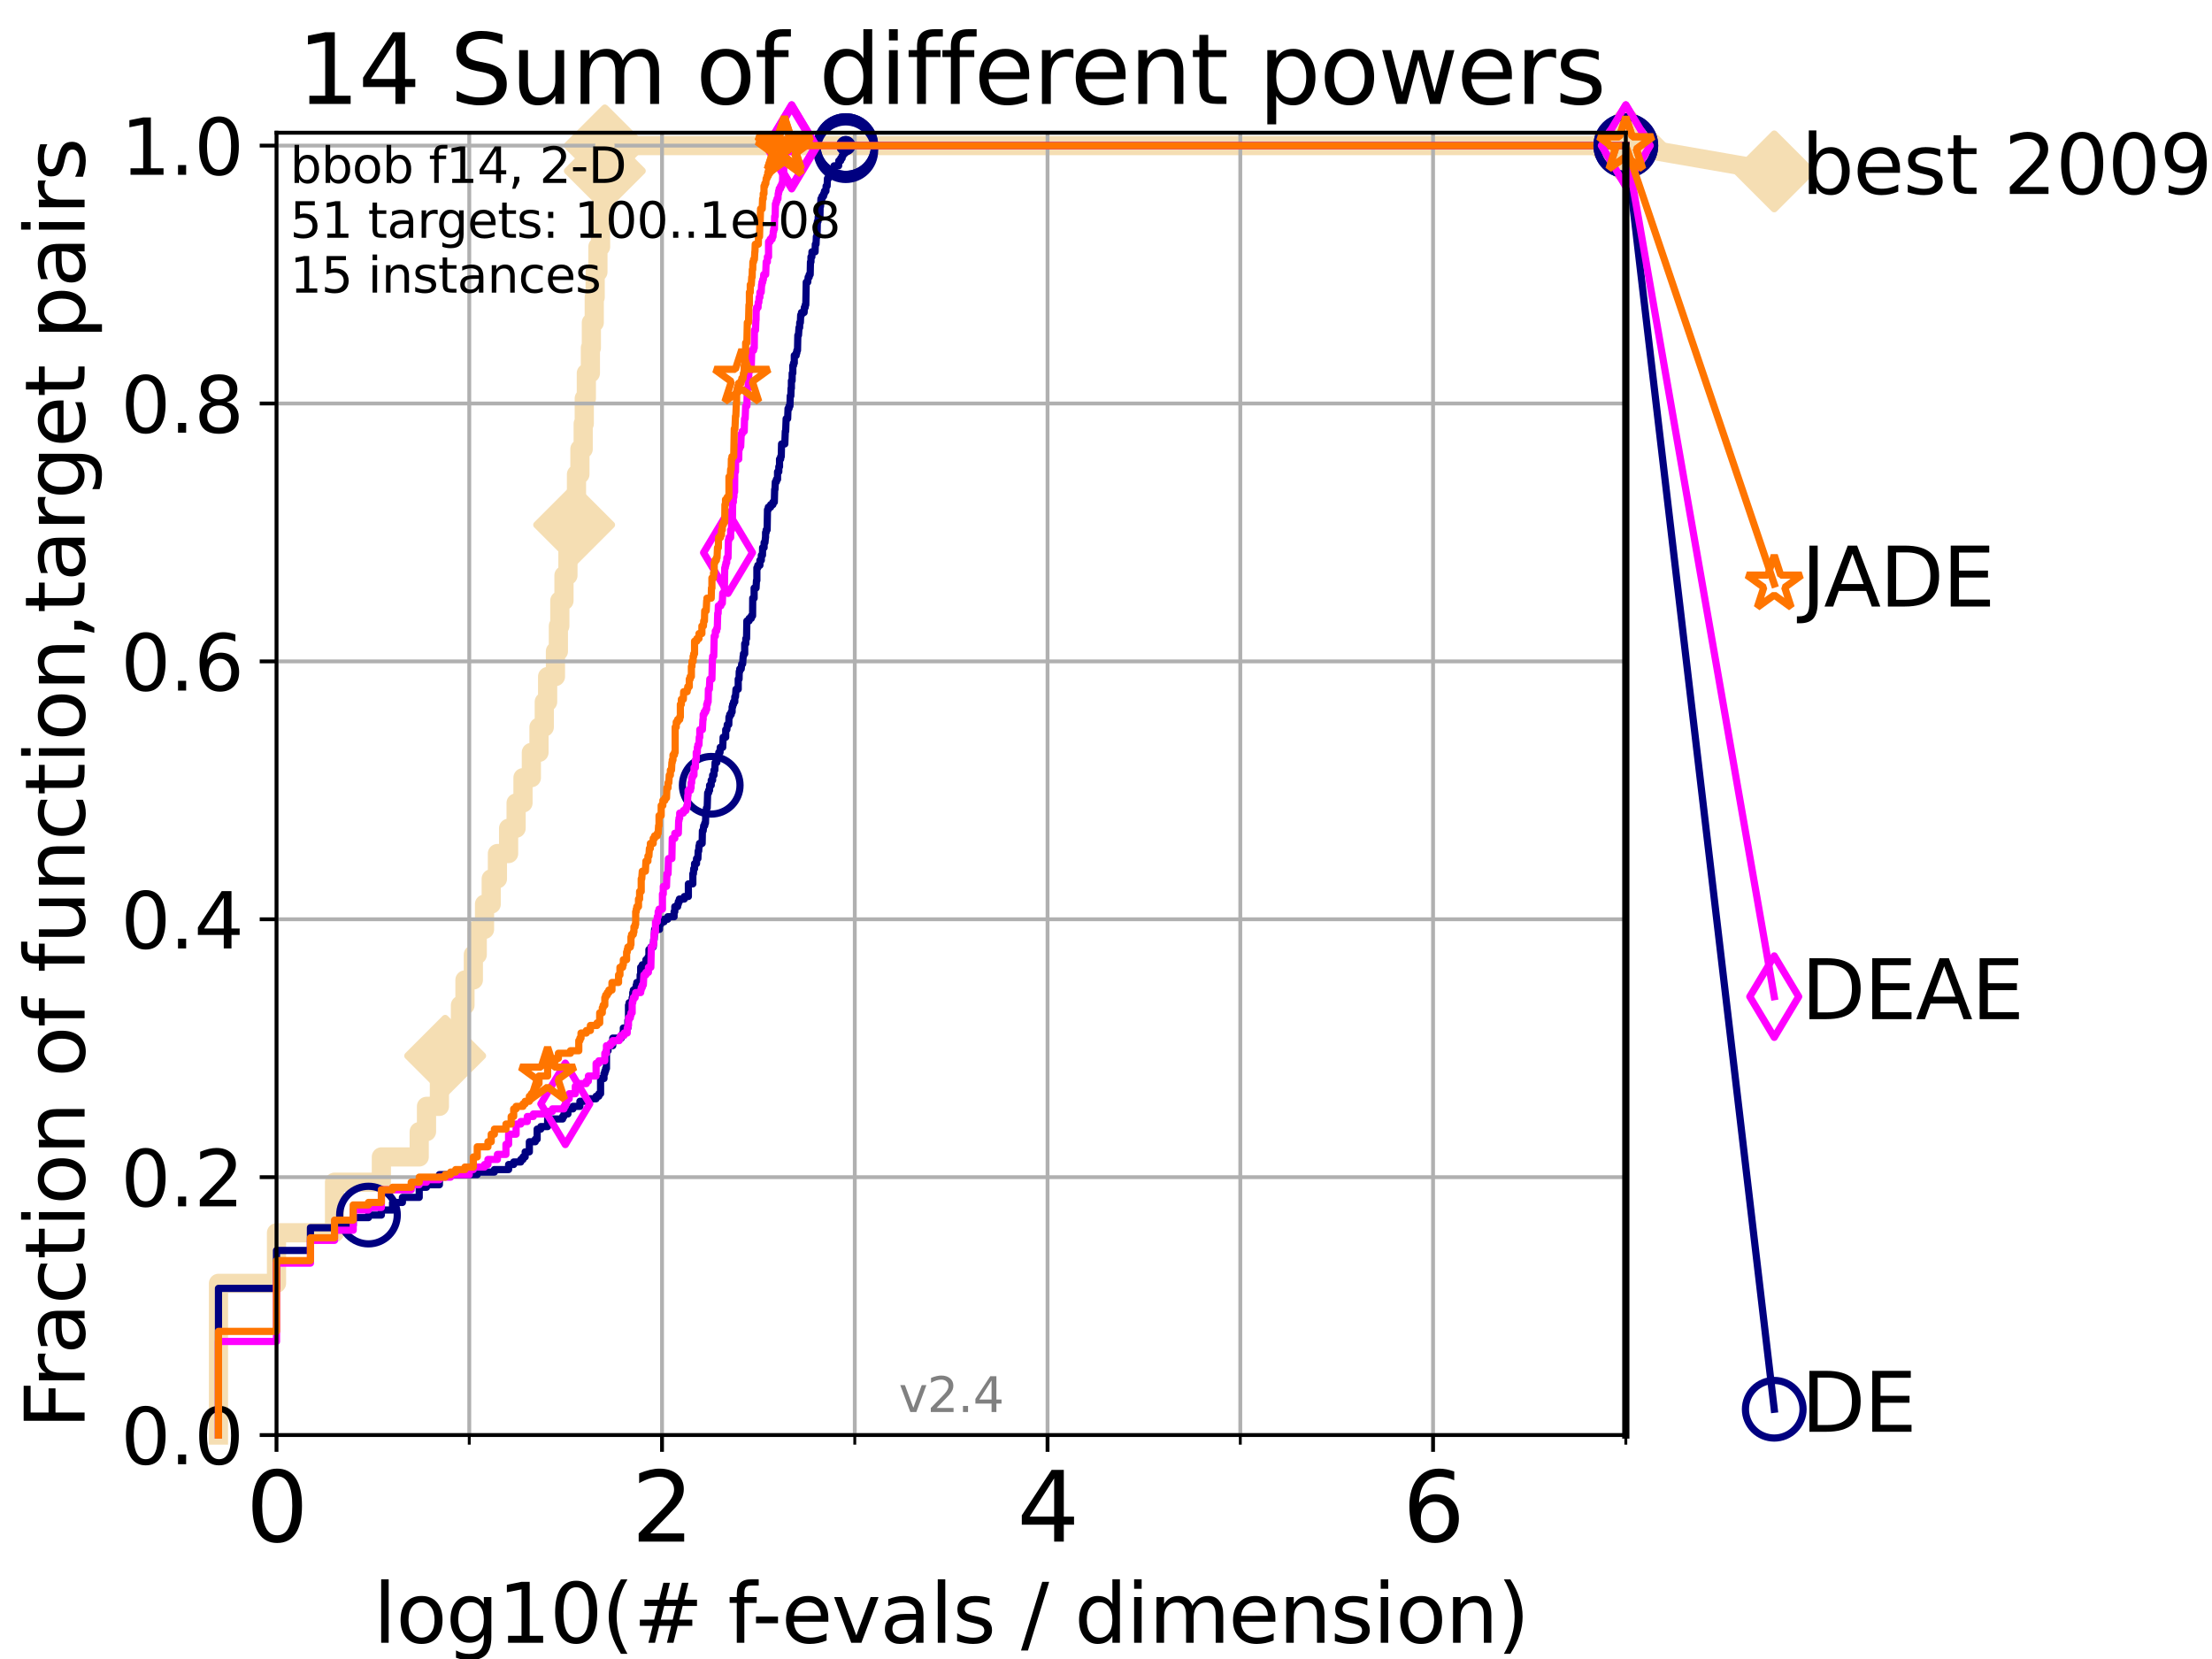 <?xml version="1.0" encoding="utf-8" standalone="no"?>
<!DOCTYPE svg PUBLIC "-//W3C//DTD SVG 1.1//EN"
  "http://www.w3.org/Graphics/SVG/1.1/DTD/svg11.dtd">
<svg height="345.6pt" version="1.1" viewBox="0 0 460.8 345.6" width="460.8pt" xmlns="http://www.w3.org/2000/svg" xmlns:xlink="http://www.w3.org/1999/xlink">
 <defs>
  <style type="text/css">*{stroke-linecap:butt;stroke-linejoin:round;}</style>
 </defs>
 <g id="figure_1">
  <g id="patch_1">
   <path d="M 0 345.6 
L 460.8 345.6 
L 460.8 0 
L 0 0 
z
" style="fill:#ffffff;"/>
  </g>
  <g id="axes_1">
   <g id="patch_2">
    <path d="M 57.6 298.944 
L 338.688 298.944 
L 338.688 27.648 
L 57.6 27.648 
z
" style="fill:#ffffff;"/>
   </g>
   <g id="line2d_1">
    <path d="M 45.512 298.944 
L 45.512 267.343 
L 57.6 267.343 
L 57.6 256.809 
L 69.688 256.809 
L 69.688 246.275 
L 79.447 246.275 
L 79.447 241.009 
L 87.33 241.009 
L 87.33 235.742 
L 88.847 235.742 
L 88.847 230.475 
L 91.535 230.475 
L 91.535 225.208 
L 92.738 225.208 
L 92.738 219.941 
L 93.864 219.941 
L 93.864 214.674 
L 95.918 214.674 
L 95.918 209.407 
L 96.861 209.407 
L 96.861 204.141 
L 98.606 204.141 
L 98.606 198.874 
L 99.418 198.874 
L 99.418 193.607 
L 100.935 193.607 
L 100.935 188.34 
L 102.331 188.34 
L 102.331 183.073 
L 103.623 183.073 
L 103.623 177.806 
L 105.952 177.806 
L 105.952 172.539 
L 107.515 172.539 
L 107.515 167.272 
L 108.949 167.272 
L 108.949 162.006 
L 110.694 162.006 
L 110.694 156.739 
L 112.281 156.739 
L 112.281 151.472 
L 113.383 151.472 
L 113.383 146.205 
L 114.08 146.205 
L 114.08 140.938 
L 115.711 140.938 
L 115.711 135.671 
L 116.323 135.671 
L 116.323 130.404 
L 116.621 130.404 
L 116.621 125.138 
L 117.486 125.138 
L 117.486 119.871 
L 118.31 119.871 
L 118.31 114.604 
L 118.839 114.604 
L 118.839 109.337 
L 119.603 109.337 
L 119.603 104.07 
L 120.094 104.07 
L 120.094 98.803 
L 120.806 98.803 
L 120.806 93.536 
L 121.49 93.536 
L 121.49 88.27 
L 121.712 88.27 
L 121.712 83.003 
L 122.148 83.003 
L 122.148 77.736 
L 122.989 77.736 
L 122.989 72.469 
L 123.193 72.469 
L 123.193 67.202 
L 123.791 67.202 
L 123.791 61.935 
L 123.985 61.935 
L 123.985 56.668 
L 124.557 56.668 
L 124.557 51.402 
L 125.111 51.402 
L 125.111 46.135 
L 125.471 46.135 
L 125.471 40.868 
L 125.648 40.868 
L 125.648 35.601 
L 125.996 35.601 
L 125.996 30.334 
L 338.688 30.334 
" style="fill:none;stroke:#f5deb3;stroke-linecap:square;stroke-width:4;"/>
   </g>
   <g id="line2d_2">
    <defs>
     <path d="M 0 7.778 
L 7.778 0 
L 0 -7.778 
L -7.778 0 
z
" id="m2e90622042" style="stroke:#f5deb3;stroke-linejoin:miter;stroke-width:1.5;"/>
    </defs>
    <g>
     <use style="fill:#f5deb3;stroke:#f5deb3;stroke-linejoin:miter;stroke-width:1.5;" x="92.738" xlink:href="#m2e90622042" y="219.941"/>
     <use style="fill:#f5deb3;stroke:#f5deb3;stroke-linejoin:miter;stroke-width:1.5;" x="119.603" xlink:href="#m2e90622042" y="109.337"/>
     <use style="fill:#f5deb3;stroke:#f5deb3;stroke-linejoin:miter;stroke-width:1.5;" x="125.996" xlink:href="#m2e90622042" y="35.601"/>
     <use style="fill:#f5deb3;stroke:#f5deb3;stroke-linejoin:miter;stroke-width:1.5;" x="125.996" xlink:href="#m2e90622042" y="30.334"/>
     <use style="fill:#f5deb3;stroke:#f5deb3;stroke-linejoin:miter;stroke-width:1.5;" x="125.996" xlink:href="#m2e90622042" y="30.334"/>
     <use style="fill:#f5deb3;stroke:#f5deb3;stroke-linejoin:miter;stroke-width:1.5;" x="338.688" xlink:href="#m2e90622042" y="30.334"/>
    </g>
   </g>
   <g id="line2d_3">
    <path style="fill:none;stroke:#f5deb3;stroke-linecap:square;stroke-width:4;"/>
    <g/>
   </g>
   <g id="line2d_4">
    <path d="M 338.688 30.334 
L 369.608 35.706 
" style="fill:none;stroke:#f5deb3;stroke-linecap:square;stroke-width:4;"/>
    <g>
     <use style="fill:#f5deb3;stroke:#f5deb3;stroke-linejoin:miter;stroke-width:1.5;" x="338.688" xlink:href="#m2e90622042" y="30.334"/>
     <use style="fill:#f5deb3;stroke:#f5deb3;stroke-linejoin:miter;stroke-width:1.5;" x="369.608" xlink:href="#m2e90622042" y="35.706"/>
    </g>
   </g>
   <g id="matplotlib.axis_1">
    <g id="xtick_1">
     <g id="line2d_5">
      <path clip-path="url(#p9ffb862be1)" d="M 57.6 298.944 
L 57.6 27.648 
" style="fill:none;stroke:#b0b0b0;stroke-linecap:square;stroke-width:0.8;"/>
     </g>
     <g id="line2d_6">
      <defs>
       <path d="M 0 0 
L 0 3.5 
" id="mf1853efa08" style="stroke:#000000;stroke-width:0.8;"/>
      </defs>
      <g>
       <use style="stroke:#000000;stroke-width:0.8;" x="57.6" xlink:href="#mf1853efa08" y="298.944"/>
      </g>
     </g>
     <g id="text_1">
      <!-- 0 -->
      <g transform="translate(51.237 321.141)scale(0.2 -0.2)">
       <defs>
        <path d="M 2034 4250 
Q 1547 4250 1301 3770 
Q 1056 3291 1056 2328 
Q 1056 1369 1301 889 
Q 1547 409 2034 409 
Q 2525 409 2770 889 
Q 3016 1369 3016 2328 
Q 3016 3291 2770 3770 
Q 2525 4250 2034 4250 
z
M 2034 4750 
Q 2819 4750 3233 4129 
Q 3647 3509 3647 2328 
Q 3647 1150 3233 529 
Q 2819 -91 2034 -91 
Q 1250 -91 836 529 
Q 422 1150 422 2328 
Q 422 3509 836 4129 
Q 1250 4750 2034 4750 
z
" id="DejaVuSans-30" transform="scale(0.016)"/>
       </defs>
       <use xlink:href="#DejaVuSans-30"/>
      </g>
     </g>
    </g>
    <g id="xtick_2">
     <g id="line2d_7">
      <path clip-path="url(#p9ffb862be1)" d="M 137.911 298.944 
L 137.911 27.648 
" style="fill:none;stroke:#b0b0b0;stroke-linecap:square;stroke-width:0.8;"/>
     </g>
     <g id="line2d_8">
      <g>
       <use style="stroke:#000000;stroke-width:0.8;" x="137.911" xlink:href="#mf1853efa08" y="298.944"/>
      </g>
     </g>
     <g id="text_2">
      <!-- 2 -->
      <g transform="translate(131.548 321.141)scale(0.2 -0.2)">
       <defs>
        <path d="M 1228 531 
L 3431 531 
L 3431 0 
L 469 0 
L 469 531 
Q 828 903 1448 1529 
Q 2069 2156 2228 2338 
Q 2531 2678 2651 2914 
Q 2772 3150 2772 3378 
Q 2772 3750 2511 3984 
Q 2250 4219 1831 4219 
Q 1534 4219 1204 4116 
Q 875 4013 500 3803 
L 500 4441 
Q 881 4594 1212 4672 
Q 1544 4750 1819 4750 
Q 2544 4750 2975 4387 
Q 3406 4025 3406 3419 
Q 3406 3131 3298 2873 
Q 3191 2616 2906 2266 
Q 2828 2175 2409 1742 
Q 1991 1309 1228 531 
z
" id="DejaVuSans-32" transform="scale(0.016)"/>
       </defs>
       <use xlink:href="#DejaVuSans-32"/>
      </g>
     </g>
    </g>
    <g id="xtick_3">
     <g id="line2d_9">
      <path clip-path="url(#p9ffb862be1)" d="M 218.222 298.944 
L 218.222 27.648 
" style="fill:none;stroke:#b0b0b0;stroke-linecap:square;stroke-width:0.8;"/>
     </g>
     <g id="line2d_10">
      <g>
       <use style="stroke:#000000;stroke-width:0.8;" x="218.222" xlink:href="#mf1853efa08" y="298.944"/>
      </g>
     </g>
     <g id="text_3">
      <!-- 4 -->
      <g transform="translate(211.859 321.141)scale(0.2 -0.2)">
       <defs>
        <path d="M 2419 4116 
L 825 1625 
L 2419 1625 
L 2419 4116 
z
M 2253 4666 
L 3047 4666 
L 3047 1625 
L 3713 1625 
L 3713 1100 
L 3047 1100 
L 3047 0 
L 2419 0 
L 2419 1100 
L 313 1100 
L 313 1709 
L 2253 4666 
z
" id="DejaVuSans-34" transform="scale(0.016)"/>
       </defs>
       <use xlink:href="#DejaVuSans-34"/>
      </g>
     </g>
    </g>
    <g id="xtick_4">
     <g id="line2d_11">
      <path clip-path="url(#p9ffb862be1)" d="M 298.533 298.944 
L 298.533 27.648 
" style="fill:none;stroke:#b0b0b0;stroke-linecap:square;stroke-width:0.8;"/>
     </g>
     <g id="line2d_12">
      <g>
       <use style="stroke:#000000;stroke-width:0.8;" x="298.533" xlink:href="#mf1853efa08" y="298.944"/>
      </g>
     </g>
     <g id="text_4">
      <!-- 6 -->
      <g transform="translate(292.17 321.141)scale(0.2 -0.2)">
       <defs>
        <path d="M 2113 2584 
Q 1688 2584 1439 2293 
Q 1191 2003 1191 1497 
Q 1191 994 1439 701 
Q 1688 409 2113 409 
Q 2538 409 2786 701 
Q 3034 994 3034 1497 
Q 3034 2003 2786 2293 
Q 2538 2584 2113 2584 
z
M 3366 4563 
L 3366 3988 
Q 3128 4100 2886 4159 
Q 2644 4219 2406 4219 
Q 1781 4219 1451 3797 
Q 1122 3375 1075 2522 
Q 1259 2794 1537 2939 
Q 1816 3084 2150 3084 
Q 2853 3084 3261 2657 
Q 3669 2231 3669 1497 
Q 3669 778 3244 343 
Q 2819 -91 2113 -91 
Q 1303 -91 875 529 
Q 447 1150 447 2328 
Q 447 3434 972 4092 
Q 1497 4750 2381 4750 
Q 2619 4750 2861 4703 
Q 3103 4656 3366 4563 
z
" id="DejaVuSans-36" transform="scale(0.016)"/>
       </defs>
       <use xlink:href="#DejaVuSans-36"/>
      </g>
     </g>
    </g>
    <g id="xtick_5">
     <g id="line2d_13">
      <path clip-path="url(#p9ffb862be1)" d="M 97.755 298.944 
L 97.755 27.648 
" style="fill:none;stroke:#b0b0b0;stroke-linecap:square;stroke-width:0.8;"/>
     </g>
     <g id="line2d_14">
      <defs>
       <path d="M 0 0 
L 0 2 
" id="m05f939dcea" style="stroke:#000000;stroke-width:0.6;"/>
      </defs>
      <g>
       <use style="stroke:#000000;stroke-width:0.6;" x="97.755" xlink:href="#m05f939dcea" y="298.944"/>
      </g>
     </g>
    </g>
    <g id="xtick_6">
     <g id="line2d_15">
      <path clip-path="url(#p9ffb862be1)" d="M 178.066 298.944 
L 178.066 27.648 
" style="fill:none;stroke:#b0b0b0;stroke-linecap:square;stroke-width:0.8;"/>
     </g>
     <g id="line2d_16">
      <g>
       <use style="stroke:#000000;stroke-width:0.6;" x="178.066" xlink:href="#m05f939dcea" y="298.944"/>
      </g>
     </g>
    </g>
    <g id="xtick_7">
     <g id="line2d_17">
      <path clip-path="url(#p9ffb862be1)" d="M 258.377 298.944 
L 258.377 27.648 
" style="fill:none;stroke:#b0b0b0;stroke-linecap:square;stroke-width:0.8;"/>
     </g>
     <g id="line2d_18">
      <g>
       <use style="stroke:#000000;stroke-width:0.6;" x="258.377" xlink:href="#m05f939dcea" y="298.944"/>
      </g>
     </g>
    </g>
    <g id="xtick_8">
     <g id="line2d_19">
      <path clip-path="url(#p9ffb862be1)" d="M 338.688 298.944 
L 338.688 27.648 
" style="fill:none;stroke:#b0b0b0;stroke-linecap:square;stroke-width:0.8;"/>
     </g>
     <g id="line2d_20">
      <g>
       <use style="stroke:#000000;stroke-width:0.6;" x="338.688" xlink:href="#m05f939dcea" y="298.944"/>
      </g>
     </g>
    </g>
    <g id="text_5">
     <!-- log10(# f-evals / dimension) -->
     <g transform="translate(77.764 342.218)scale(0.17 -0.17)">
      <defs>
       <path d="M 603 4863 
L 1178 4863 
L 1178 0 
L 603 0 
L 603 4863 
z
" id="DejaVuSans-6c" transform="scale(0.016)"/>
       <path d="M 1959 3097 
Q 1497 3097 1228 2736 
Q 959 2375 959 1747 
Q 959 1119 1226 758 
Q 1494 397 1959 397 
Q 2419 397 2687 759 
Q 2956 1122 2956 1747 
Q 2956 2369 2687 2733 
Q 2419 3097 1959 3097 
z
M 1959 3584 
Q 2709 3584 3137 3096 
Q 3566 2609 3566 1747 
Q 3566 888 3137 398 
Q 2709 -91 1959 -91 
Q 1206 -91 779 398 
Q 353 888 353 1747 
Q 353 2609 779 3096 
Q 1206 3584 1959 3584 
z
" id="DejaVuSans-6f" transform="scale(0.016)"/>
       <path d="M 2906 1791 
Q 2906 2416 2648 2759 
Q 2391 3103 1925 3103 
Q 1463 3103 1205 2759 
Q 947 2416 947 1791 
Q 947 1169 1205 825 
Q 1463 481 1925 481 
Q 2391 481 2648 825 
Q 2906 1169 2906 1791 
z
M 3481 434 
Q 3481 -459 3084 -895 
Q 2688 -1331 1869 -1331 
Q 1566 -1331 1297 -1286 
Q 1028 -1241 775 -1147 
L 775 -588 
Q 1028 -725 1275 -790 
Q 1522 -856 1778 -856 
Q 2344 -856 2625 -561 
Q 2906 -266 2906 331 
L 2906 616 
Q 2728 306 2450 153 
Q 2172 0 1784 0 
Q 1141 0 747 490 
Q 353 981 353 1791 
Q 353 2603 747 3093 
Q 1141 3584 1784 3584 
Q 2172 3584 2450 3431 
Q 2728 3278 2906 2969 
L 2906 3500 
L 3481 3500 
L 3481 434 
z
" id="DejaVuSans-67" transform="scale(0.016)"/>
       <path d="M 794 531 
L 1825 531 
L 1825 4091 
L 703 3866 
L 703 4441 
L 1819 4666 
L 2450 4666 
L 2450 531 
L 3481 531 
L 3481 0 
L 794 0 
L 794 531 
z
" id="DejaVuSans-31" transform="scale(0.016)"/>
       <path d="M 1984 4856 
Q 1566 4138 1362 3434 
Q 1159 2731 1159 2009 
Q 1159 1288 1364 580 
Q 1569 -128 1984 -844 
L 1484 -844 
Q 1016 -109 783 600 
Q 550 1309 550 2009 
Q 550 2706 781 3412 
Q 1013 4119 1484 4856 
L 1984 4856 
z
" id="DejaVuSans-28" transform="scale(0.016)"/>
       <path d="M 3272 2816 
L 2363 2816 
L 2100 1772 
L 3016 1772 
L 3272 2816 
z
M 2803 4594 
L 2478 3297 
L 3391 3297 
L 3719 4594 
L 4219 4594 
L 3897 3297 
L 4872 3297 
L 4872 2816 
L 3775 2816 
L 3519 1772 
L 4513 1772 
L 4513 1294 
L 3397 1294 
L 3072 0 
L 2572 0 
L 2894 1294 
L 1978 1294 
L 1656 0 
L 1153 0 
L 1478 1294 
L 494 1294 
L 494 1772 
L 1594 1772 
L 1856 2816 
L 850 2816 
L 850 3297 
L 1978 3297 
L 2297 4594 
L 2803 4594 
z
" id="DejaVuSans-23" transform="scale(0.016)"/>
       <path id="DejaVuSans-20" transform="scale(0.016)"/>
       <path d="M 2375 4863 
L 2375 4384 
L 1825 4384 
Q 1516 4384 1395 4259 
Q 1275 4134 1275 3809 
L 1275 3500 
L 2222 3500 
L 2222 3053 
L 1275 3053 
L 1275 0 
L 697 0 
L 697 3053 
L 147 3053 
L 147 3500 
L 697 3500 
L 697 3744 
Q 697 4328 969 4595 
Q 1241 4863 1831 4863 
L 2375 4863 
z
" id="DejaVuSans-66" transform="scale(0.016)"/>
       <path d="M 313 2009 
L 1997 2009 
L 1997 1497 
L 313 1497 
L 313 2009 
z
" id="DejaVuSans-2d" transform="scale(0.016)"/>
       <path d="M 3597 1894 
L 3597 1613 
L 953 1613 
Q 991 1019 1311 708 
Q 1631 397 2203 397 
Q 2534 397 2845 478 
Q 3156 559 3463 722 
L 3463 178 
Q 3153 47 2828 -22 
Q 2503 -91 2169 -91 
Q 1331 -91 842 396 
Q 353 884 353 1716 
Q 353 2575 817 3079 
Q 1281 3584 2069 3584 
Q 2775 3584 3186 3129 
Q 3597 2675 3597 1894 
z
M 3022 2063 
Q 3016 2534 2758 2815 
Q 2500 3097 2075 3097 
Q 1594 3097 1305 2825 
Q 1016 2553 972 2059 
L 3022 2063 
z
" id="DejaVuSans-65" transform="scale(0.016)"/>
       <path d="M 191 3500 
L 800 3500 
L 1894 563 
L 2988 3500 
L 3597 3500 
L 2284 0 
L 1503 0 
L 191 3500 
z
" id="DejaVuSans-76" transform="scale(0.016)"/>
       <path d="M 2194 1759 
Q 1497 1759 1228 1600 
Q 959 1441 959 1056 
Q 959 750 1161 570 
Q 1363 391 1709 391 
Q 2188 391 2477 730 
Q 2766 1069 2766 1631 
L 2766 1759 
L 2194 1759 
z
M 3341 1997 
L 3341 0 
L 2766 0 
L 2766 531 
Q 2569 213 2275 61 
Q 1981 -91 1556 -91 
Q 1019 -91 701 211 
Q 384 513 384 1019 
Q 384 1609 779 1909 
Q 1175 2209 1959 2209 
L 2766 2209 
L 2766 2266 
Q 2766 2663 2505 2880 
Q 2244 3097 1772 3097 
Q 1472 3097 1187 3025 
Q 903 2953 641 2809 
L 641 3341 
Q 956 3463 1253 3523 
Q 1550 3584 1831 3584 
Q 2591 3584 2966 3190 
Q 3341 2797 3341 1997 
z
" id="DejaVuSans-61" transform="scale(0.016)"/>
       <path d="M 2834 3397 
L 2834 2853 
Q 2591 2978 2328 3040 
Q 2066 3103 1784 3103 
Q 1356 3103 1142 2972 
Q 928 2841 928 2578 
Q 928 2378 1081 2264 
Q 1234 2150 1697 2047 
L 1894 2003 
Q 2506 1872 2764 1633 
Q 3022 1394 3022 966 
Q 3022 478 2636 193 
Q 2250 -91 1575 -91 
Q 1294 -91 989 -36 
Q 684 19 347 128 
L 347 722 
Q 666 556 975 473 
Q 1284 391 1588 391 
Q 1994 391 2212 530 
Q 2431 669 2431 922 
Q 2431 1156 2273 1281 
Q 2116 1406 1581 1522 
L 1381 1569 
Q 847 1681 609 1914 
Q 372 2147 372 2553 
Q 372 3047 722 3315 
Q 1072 3584 1716 3584 
Q 2034 3584 2315 3537 
Q 2597 3491 2834 3397 
z
" id="DejaVuSans-73" transform="scale(0.016)"/>
       <path d="M 1625 4666 
L 2156 4666 
L 531 -594 
L 0 -594 
L 1625 4666 
z
" id="DejaVuSans-2f" transform="scale(0.016)"/>
       <path d="M 2906 2969 
L 2906 4863 
L 3481 4863 
L 3481 0 
L 2906 0 
L 2906 525 
Q 2725 213 2448 61 
Q 2172 -91 1784 -91 
Q 1150 -91 751 415 
Q 353 922 353 1747 
Q 353 2572 751 3078 
Q 1150 3584 1784 3584 
Q 2172 3584 2448 3432 
Q 2725 3281 2906 2969 
z
M 947 1747 
Q 947 1113 1208 752 
Q 1469 391 1925 391 
Q 2381 391 2643 752 
Q 2906 1113 2906 1747 
Q 2906 2381 2643 2742 
Q 2381 3103 1925 3103 
Q 1469 3103 1208 2742 
Q 947 2381 947 1747 
z
" id="DejaVuSans-64" transform="scale(0.016)"/>
       <path d="M 603 3500 
L 1178 3500 
L 1178 0 
L 603 0 
L 603 3500 
z
M 603 4863 
L 1178 4863 
L 1178 4134 
L 603 4134 
L 603 4863 
z
" id="DejaVuSans-69" transform="scale(0.016)"/>
       <path d="M 3328 2828 
Q 3544 3216 3844 3400 
Q 4144 3584 4550 3584 
Q 5097 3584 5394 3201 
Q 5691 2819 5691 2113 
L 5691 0 
L 5113 0 
L 5113 2094 
Q 5113 2597 4934 2840 
Q 4756 3084 4391 3084 
Q 3944 3084 3684 2787 
Q 3425 2491 3425 1978 
L 3425 0 
L 2847 0 
L 2847 2094 
Q 2847 2600 2669 2842 
Q 2491 3084 2119 3084 
Q 1678 3084 1418 2786 
Q 1159 2488 1159 1978 
L 1159 0 
L 581 0 
L 581 3500 
L 1159 3500 
L 1159 2956 
Q 1356 3278 1631 3431 
Q 1906 3584 2284 3584 
Q 2666 3584 2933 3390 
Q 3200 3197 3328 2828 
z
" id="DejaVuSans-6d" transform="scale(0.016)"/>
       <path d="M 3513 2113 
L 3513 0 
L 2938 0 
L 2938 2094 
Q 2938 2591 2744 2837 
Q 2550 3084 2163 3084 
Q 1697 3084 1428 2787 
Q 1159 2491 1159 1978 
L 1159 0 
L 581 0 
L 581 3500 
L 1159 3500 
L 1159 2956 
Q 1366 3272 1645 3428 
Q 1925 3584 2291 3584 
Q 2894 3584 3203 3211 
Q 3513 2838 3513 2113 
z
" id="DejaVuSans-6e" transform="scale(0.016)"/>
       <path d="M 513 4856 
L 1013 4856 
Q 1481 4119 1714 3412 
Q 1947 2706 1947 2009 
Q 1947 1309 1714 600 
Q 1481 -109 1013 -844 
L 513 -844 
Q 928 -128 1133 580 
Q 1338 1288 1338 2009 
Q 1338 2731 1133 3434 
Q 928 4138 513 4856 
z
" id="DejaVuSans-29" transform="scale(0.016)"/>
      </defs>
      <use xlink:href="#DejaVuSans-6c"/>
      <use x="27.783" xlink:href="#DejaVuSans-6f"/>
      <use x="88.965" xlink:href="#DejaVuSans-67"/>
      <use x="152.441" xlink:href="#DejaVuSans-31"/>
      <use x="216.064" xlink:href="#DejaVuSans-30"/>
      <use x="279.688" xlink:href="#DejaVuSans-28"/>
      <use x="318.701" xlink:href="#DejaVuSans-23"/>
      <use x="402.49" xlink:href="#DejaVuSans-20"/>
      <use x="434.277" xlink:href="#DejaVuSans-66"/>
      <use x="463.982" xlink:href="#DejaVuSans-2d"/>
      <use x="500.066" xlink:href="#DejaVuSans-65"/>
      <use x="561.59" xlink:href="#DejaVuSans-76"/>
      <use x="620.77" xlink:href="#DejaVuSans-61"/>
      <use x="682.049" xlink:href="#DejaVuSans-6c"/>
      <use x="709.832" xlink:href="#DejaVuSans-73"/>
      <use x="761.932" xlink:href="#DejaVuSans-20"/>
      <use x="793.719" xlink:href="#DejaVuSans-2f"/>
      <use x="827.41" xlink:href="#DejaVuSans-20"/>
      <use x="859.197" xlink:href="#DejaVuSans-64"/>
      <use x="922.674" xlink:href="#DejaVuSans-69"/>
      <use x="950.457" xlink:href="#DejaVuSans-6d"/>
      <use x="1047.869" xlink:href="#DejaVuSans-65"/>
      <use x="1109.393" xlink:href="#DejaVuSans-6e"/>
      <use x="1172.771" xlink:href="#DejaVuSans-73"/>
      <use x="1224.871" xlink:href="#DejaVuSans-69"/>
      <use x="1252.654" xlink:href="#DejaVuSans-6f"/>
      <use x="1313.836" xlink:href="#DejaVuSans-6e"/>
      <use x="1377.215" xlink:href="#DejaVuSans-29"/>
     </g>
    </g>
   </g>
   <g id="matplotlib.axis_2">
    <g id="ytick_1">
     <g id="line2d_21">
      <path clip-path="url(#p9ffb862be1)" d="M 57.6 298.944 
L 338.688 298.944 
" style="fill:none;stroke:#b0b0b0;stroke-linecap:square;stroke-width:0.8;"/>
     </g>
     <g id="line2d_22">
      <defs>
       <path d="M 0 0 
L -3.5 0 
" id="m32f4c2a10a" style="stroke:#000000;stroke-width:0.8;"/>
      </defs>
      <g>
       <use style="stroke:#000000;stroke-width:0.8;" x="57.6" xlink:href="#m32f4c2a10a" y="298.944"/>
      </g>
     </g>
     <g id="text_6">
      <!-- 0.0 -->
      <g transform="translate(25.155 305.023)scale(0.16 -0.16)">
       <defs>
        <path d="M 684 794 
L 1344 794 
L 1344 0 
L 684 0 
L 684 794 
z
" id="DejaVuSans-2e" transform="scale(0.016)"/>
       </defs>
       <use xlink:href="#DejaVuSans-30"/>
       <use x="63.623" xlink:href="#DejaVuSans-2e"/>
       <use x="95.41" xlink:href="#DejaVuSans-30"/>
      </g>
     </g>
    </g>
    <g id="ytick_2">
     <g id="line2d_23">
      <path clip-path="url(#p9ffb862be1)" d="M 57.6 245.222 
L 338.688 245.222 
" style="fill:none;stroke:#b0b0b0;stroke-linecap:square;stroke-width:0.8;"/>
     </g>
     <g id="line2d_24">
      <g>
       <use style="stroke:#000000;stroke-width:0.8;" x="57.6" xlink:href="#m32f4c2a10a" y="245.222"/>
      </g>
     </g>
     <g id="text_7">
      <!-- 0.2 -->
      <g transform="translate(25.155 251.301)scale(0.16 -0.16)">
       <use xlink:href="#DejaVuSans-30"/>
       <use x="63.623" xlink:href="#DejaVuSans-2e"/>
       <use x="95.41" xlink:href="#DejaVuSans-32"/>
      </g>
     </g>
    </g>
    <g id="ytick_3">
     <g id="line2d_25">
      <path clip-path="url(#p9ffb862be1)" d="M 57.6 191.5 
L 338.688 191.5 
" style="fill:none;stroke:#b0b0b0;stroke-linecap:square;stroke-width:0.8;"/>
     </g>
     <g id="line2d_26">
      <g>
       <use style="stroke:#000000;stroke-width:0.8;" x="57.6" xlink:href="#m32f4c2a10a" y="191.5"/>
      </g>
     </g>
     <g id="text_8">
      <!-- 0.4 -->
      <g transform="translate(25.155 197.579)scale(0.16 -0.16)">
       <use xlink:href="#DejaVuSans-30"/>
       <use x="63.623" xlink:href="#DejaVuSans-2e"/>
       <use x="95.41" xlink:href="#DejaVuSans-34"/>
      </g>
     </g>
    </g>
    <g id="ytick_4">
     <g id="line2d_27">
      <path clip-path="url(#p9ffb862be1)" d="M 57.6 137.778 
L 338.688 137.778 
" style="fill:none;stroke:#b0b0b0;stroke-linecap:square;stroke-width:0.8;"/>
     </g>
     <g id="line2d_28">
      <g>
       <use style="stroke:#000000;stroke-width:0.8;" x="57.6" xlink:href="#m32f4c2a10a" y="137.778"/>
      </g>
     </g>
     <g id="text_9">
      <!-- 0.6 -->
      <g transform="translate(25.155 143.857)scale(0.16 -0.16)">
       <use xlink:href="#DejaVuSans-30"/>
       <use x="63.623" xlink:href="#DejaVuSans-2e"/>
       <use x="95.41" xlink:href="#DejaVuSans-36"/>
      </g>
     </g>
    </g>
    <g id="ytick_5">
     <g id="line2d_29">
      <path clip-path="url(#p9ffb862be1)" d="M 57.6 84.056 
L 338.688 84.056 
" style="fill:none;stroke:#b0b0b0;stroke-linecap:square;stroke-width:0.8;"/>
     </g>
     <g id="line2d_30">
      <g>
       <use style="stroke:#000000;stroke-width:0.8;" x="57.6" xlink:href="#m32f4c2a10a" y="84.056"/>
      </g>
     </g>
     <g id="text_10">
      <!-- 0.8 -->
      <g transform="translate(25.155 90.135)scale(0.16 -0.16)">
       <defs>
        <path d="M 2034 2216 
Q 1584 2216 1326 1975 
Q 1069 1734 1069 1313 
Q 1069 891 1326 650 
Q 1584 409 2034 409 
Q 2484 409 2743 651 
Q 3003 894 3003 1313 
Q 3003 1734 2745 1975 
Q 2488 2216 2034 2216 
z
M 1403 2484 
Q 997 2584 770 2862 
Q 544 3141 544 3541 
Q 544 4100 942 4425 
Q 1341 4750 2034 4750 
Q 2731 4750 3128 4425 
Q 3525 4100 3525 3541 
Q 3525 3141 3298 2862 
Q 3072 2584 2669 2484 
Q 3125 2378 3379 2068 
Q 3634 1759 3634 1313 
Q 3634 634 3220 271 
Q 2806 -91 2034 -91 
Q 1263 -91 848 271 
Q 434 634 434 1313 
Q 434 1759 690 2068 
Q 947 2378 1403 2484 
z
M 1172 3481 
Q 1172 3119 1398 2916 
Q 1625 2713 2034 2713 
Q 2441 2713 2670 2916 
Q 2900 3119 2900 3481 
Q 2900 3844 2670 4047 
Q 2441 4250 2034 4250 
Q 1625 4250 1398 4047 
Q 1172 3844 1172 3481 
z
" id="DejaVuSans-38" transform="scale(0.016)"/>
       </defs>
       <use xlink:href="#DejaVuSans-30"/>
       <use x="63.623" xlink:href="#DejaVuSans-2e"/>
       <use x="95.41" xlink:href="#DejaVuSans-38"/>
      </g>
     </g>
    </g>
    <g id="ytick_6">
     <g id="line2d_31">
      <path clip-path="url(#p9ffb862be1)" d="M 57.6 30.334 
L 338.688 30.334 
" style="fill:none;stroke:#b0b0b0;stroke-linecap:square;stroke-width:0.8;"/>
     </g>
     <g id="line2d_32">
      <g>
       <use style="stroke:#000000;stroke-width:0.8;" x="57.6" xlink:href="#m32f4c2a10a" y="30.334"/>
      </g>
     </g>
     <g id="text_11">
      <!-- 1.0 -->
      <g transform="translate(25.155 36.413)scale(0.16 -0.16)">
       <use xlink:href="#DejaVuSans-31"/>
       <use x="63.623" xlink:href="#DejaVuSans-2e"/>
       <use x="95.41" xlink:href="#DejaVuSans-30"/>
      </g>
     </g>
    </g>
    <g id="text_12">
     <!-- Fraction of function,target pairs -->
     <g transform="translate(17.62 297.681)rotate(-90)scale(0.17 -0.17)">
      <defs>
       <path d="M 628 4666 
L 3309 4666 
L 3309 4134 
L 1259 4134 
L 1259 2759 
L 3109 2759 
L 3109 2228 
L 1259 2228 
L 1259 0 
L 628 0 
L 628 4666 
z
" id="DejaVuSans-46" transform="scale(0.016)"/>
       <path d="M 2631 2963 
Q 2534 3019 2420 3045 
Q 2306 3072 2169 3072 
Q 1681 3072 1420 2755 
Q 1159 2438 1159 1844 
L 1159 0 
L 581 0 
L 581 3500 
L 1159 3500 
L 1159 2956 
Q 1341 3275 1631 3429 
Q 1922 3584 2338 3584 
Q 2397 3584 2469 3576 
Q 2541 3569 2628 3553 
L 2631 2963 
z
" id="DejaVuSans-72" transform="scale(0.016)"/>
       <path d="M 3122 3366 
L 3122 2828 
Q 2878 2963 2633 3030 
Q 2388 3097 2138 3097 
Q 1578 3097 1268 2742 
Q 959 2388 959 1747 
Q 959 1106 1268 751 
Q 1578 397 2138 397 
Q 2388 397 2633 464 
Q 2878 531 3122 666 
L 3122 134 
Q 2881 22 2623 -34 
Q 2366 -91 2075 -91 
Q 1284 -91 818 406 
Q 353 903 353 1747 
Q 353 2603 823 3093 
Q 1294 3584 2113 3584 
Q 2378 3584 2631 3529 
Q 2884 3475 3122 3366 
z
" id="DejaVuSans-63" transform="scale(0.016)"/>
       <path d="M 1172 4494 
L 1172 3500 
L 2356 3500 
L 2356 3053 
L 1172 3053 
L 1172 1153 
Q 1172 725 1289 603 
Q 1406 481 1766 481 
L 2356 481 
L 2356 0 
L 1766 0 
Q 1100 0 847 248 
Q 594 497 594 1153 
L 594 3053 
L 172 3053 
L 172 3500 
L 594 3500 
L 594 4494 
L 1172 4494 
z
" id="DejaVuSans-74" transform="scale(0.016)"/>
       <path d="M 544 1381 
L 544 3500 
L 1119 3500 
L 1119 1403 
Q 1119 906 1312 657 
Q 1506 409 1894 409 
Q 2359 409 2629 706 
Q 2900 1003 2900 1516 
L 2900 3500 
L 3475 3500 
L 3475 0 
L 2900 0 
L 2900 538 
Q 2691 219 2414 64 
Q 2138 -91 1772 -91 
Q 1169 -91 856 284 
Q 544 659 544 1381 
z
M 1991 3584 
L 1991 3584 
z
" id="DejaVuSans-75" transform="scale(0.016)"/>
       <path d="M 750 794 
L 1409 794 
L 1409 256 
L 897 -744 
L 494 -744 
L 750 256 
L 750 794 
z
" id="DejaVuSans-2c" transform="scale(0.016)"/>
       <path d="M 1159 525 
L 1159 -1331 
L 581 -1331 
L 581 3500 
L 1159 3500 
L 1159 2969 
Q 1341 3281 1617 3432 
Q 1894 3584 2278 3584 
Q 2916 3584 3314 3078 
Q 3713 2572 3713 1747 
Q 3713 922 3314 415 
Q 2916 -91 2278 -91 
Q 1894 -91 1617 61 
Q 1341 213 1159 525 
z
M 3116 1747 
Q 3116 2381 2855 2742 
Q 2594 3103 2138 3103 
Q 1681 3103 1420 2742 
Q 1159 2381 1159 1747 
Q 1159 1113 1420 752 
Q 1681 391 2138 391 
Q 2594 391 2855 752 
Q 3116 1113 3116 1747 
z
" id="DejaVuSans-70" transform="scale(0.016)"/>
      </defs>
      <use xlink:href="#DejaVuSans-46"/>
      <use x="50.27" xlink:href="#DejaVuSans-72"/>
      <use x="91.383" xlink:href="#DejaVuSans-61"/>
      <use x="152.662" xlink:href="#DejaVuSans-63"/>
      <use x="207.643" xlink:href="#DejaVuSans-74"/>
      <use x="246.852" xlink:href="#DejaVuSans-69"/>
      <use x="274.635" xlink:href="#DejaVuSans-6f"/>
      <use x="335.816" xlink:href="#DejaVuSans-6e"/>
      <use x="399.195" xlink:href="#DejaVuSans-20"/>
      <use x="430.982" xlink:href="#DejaVuSans-6f"/>
      <use x="492.164" xlink:href="#DejaVuSans-66"/>
      <use x="527.369" xlink:href="#DejaVuSans-20"/>
      <use x="559.156" xlink:href="#DejaVuSans-66"/>
      <use x="594.361" xlink:href="#DejaVuSans-75"/>
      <use x="657.74" xlink:href="#DejaVuSans-6e"/>
      <use x="721.119" xlink:href="#DejaVuSans-63"/>
      <use x="776.1" xlink:href="#DejaVuSans-74"/>
      <use x="815.309" xlink:href="#DejaVuSans-69"/>
      <use x="843.092" xlink:href="#DejaVuSans-6f"/>
      <use x="904.273" xlink:href="#DejaVuSans-6e"/>
      <use x="967.652" xlink:href="#DejaVuSans-2c"/>
      <use x="999.439" xlink:href="#DejaVuSans-74"/>
      <use x="1038.648" xlink:href="#DejaVuSans-61"/>
      <use x="1099.928" xlink:href="#DejaVuSans-72"/>
      <use x="1139.291" xlink:href="#DejaVuSans-67"/>
      <use x="1202.768" xlink:href="#DejaVuSans-65"/>
      <use x="1264.291" xlink:href="#DejaVuSans-74"/>
      <use x="1303.5" xlink:href="#DejaVuSans-20"/>
      <use x="1335.287" xlink:href="#DejaVuSans-70"/>
      <use x="1398.764" xlink:href="#DejaVuSans-61"/>
      <use x="1460.043" xlink:href="#DejaVuSans-69"/>
      <use x="1487.826" xlink:href="#DejaVuSans-72"/>
      <use x="1528.939" xlink:href="#DejaVuSans-73"/>
     </g>
    </g>
   </g>
   <g id="line2d_33">
    <defs>
     <path d="M 0 1.5 
C 0.398 1.5 0.779 1.342 1.061 1.061 
C 1.342 0.779 1.5 0.398 1.5 0 
C 1.5 -0.398 1.342 -0.779 1.061 -1.061 
C 0.779 -1.342 0.398 -1.5 0 -1.5 
C -0.398 -1.5 -0.779 -1.342 -1.061 -1.061 
C -1.342 -0.779 -1.5 -0.398 -1.5 0 
C -1.5 0.398 -1.342 0.779 -1.061 1.061 
C -0.779 1.342 -0.398 1.5 0 1.5 
z
" id="m0c37107cc4" style="stroke:#f5deb3;"/>
    </defs>
    <g>
     <use style="fill:#f5deb3;stroke:#f5deb3;" x="125.996" xlink:href="#m0c37107cc4" y="30.334"/>
     <use style="fill:#f5deb3;stroke:#f5deb3;" x="125.996" xlink:href="#m0c37107cc4" y="30.334"/>
    </g>
   </g>
   <g id="line2d_34">
    <defs>
     <path d="M 0 1.5 
C 0.398 1.5 0.779 1.342 1.061 1.061 
C 1.342 0.779 1.5 0.398 1.5 0 
C 1.5 -0.398 1.342 -0.779 1.061 -1.061 
C 0.779 -1.342 0.398 -1.5 0 -1.5 
C -0.398 -1.5 -0.779 -1.342 -1.061 -1.061 
C -1.342 -0.779 -1.5 -0.398 -1.5 0 
C -1.5 0.398 -1.342 0.779 -1.061 1.061 
C -0.779 1.342 -0.398 1.5 0 1.5 
z
" id="m482bfc6cd7" style="stroke:#000080;"/>
    </defs>
    <g>
     <use style="fill:#000080;stroke:#000080;" x="176.19" xlink:href="#m482bfc6cd7" y="30.334"/>
     <use style="fill:#000080;stroke:#000080;" x="176.19" xlink:href="#m482bfc6cd7" y="30.334"/>
    </g>
   </g>
   <g id="line2d_35">
    <path d="M 45.512 298.944 
L 45.512 268.396 
L 57.6 268.396 
L 57.6 260.496 
L 64.671 260.496 
L 64.671 255.756 
L 69.688 255.756 
L 69.688 255.229 
L 73.579 255.229 
L 73.579 253.649 
L 76.759 253.649 
L 76.759 253.122 
L 79.447 253.122 
L 79.447 252.069 
L 81.776 252.069 
L 81.776 250.489 
L 83.83 250.489 
L 83.83 249.436 
L 87.33 249.436 
L 87.33 247.329 
L 88.847 247.329 
L 88.847 246.802 
L 91.535 246.802 
L 91.535 244.695 
L 99.418 244.695 
L 99.418 244.169 
L 102.989 244.169 
L 102.989 243.642 
L 105.952 243.642 
L 105.952 242.589 
L 107.009 242.589 
L 107.009 242.062 
L 108.484 242.062 
L 108.484 241.535 
L 108.949 241.535 
L 108.949 241.009 
L 109.402 241.009 
L 109.402 239.955 
L 110.274 239.955 
L 110.274 237.848 
L 111.506 237.848 
L 111.506 237.322 
L 111.897 237.322 
L 111.897 235.215 
L 112.656 235.215 
L 112.656 234.688 
L 114.08 234.688 
L 114.08 233.108 
L 117.203 233.108 
L 117.203 232.582 
L 117.486 232.582 
L 117.486 232.055 
L 118.31 232.055 
L 118.31 231.001 
L 119.352 231.001 
L 119.352 230.475 
L 120.806 230.475 
L 120.806 229.421 
L 122.782 229.421 
L 122.782 228.895 
L 124.178 228.895 
L 124.178 228.368 
L 124.744 228.368 
L 124.744 227.841 
L 125.111 227.841 
L 125.111 224.681 
L 125.823 224.681 
L 125.823 223.628 
L 125.996 223.628 
L 125.996 223.101 
L 126.168 223.101 
L 126.168 222.575 
L 126.338 222.575 
L 126.338 218.888 
L 126.674 218.888 
L 126.674 217.834 
L 127.643 217.834 
L 127.643 216.254 
L 129.433 216.254 
L 129.433 215.728 
L 129.714 215.728 
L 129.714 215.201 
L 129.853 215.201 
L 129.853 214.148 
L 130.796 214.148 
L 130.796 212.567 
L 130.927 212.567 
L 130.927 209.407 
L 131.056 209.407 
L 131.056 208.881 
L 131.691 208.881 
L 131.691 207.827 
L 131.815 207.827 
L 131.815 206.774 
L 131.938 206.774 
L 131.938 206.247 
L 132.423 206.247 
L 132.423 205.721 
L 132.542 205.721 
L 132.542 205.194 
L 132.66 205.194 
L 132.66 204.667 
L 133.353 204.667 
L 133.353 203.087 
L 133.466 203.087 
L 133.466 201.507 
L 133.8 201.507 
L 133.8 200.98 
L 134.556 200.98 
L 134.556 199.927 
L 134.974 199.927 
L 134.974 199.4 
L 135.179 199.4 
L 135.179 197.82 
L 135.582 197.82 
L 135.582 197.294 
L 136.073 197.294 
L 136.17 195.714 
L 136.266 195.714 
L 136.362 193.607 
L 137.38 193.607 
L 137.38 192.553 
L 137.647 192.553 
L 137.647 192.027 
L 138.341 192.027 
L 138.341 191.5 
L 139.091 191.5 
L 139.091 190.973 
L 140.424 190.973 
L 140.424 189.92 
L 140.574 189.92 
L 140.574 188.867 
L 141.163 188.867 
L 141.163 188.34 
L 141.307 188.34 
L 141.307 187.813 
L 141.521 187.813 
L 141.521 187.287 
L 142.553 187.287 
L 142.553 186.76 
L 143.401 186.76 
L 143.401 184.126 
L 144.33 184.126 
L 144.33 182.02 
L 144.451 182.02 
L 144.511 180.966 
L 144.689 180.966 
L 144.689 179.913 
L 145.098 179.913 
L 145.098 178.86 
L 145.384 178.86 
L 145.441 177.28 
L 145.554 177.28 
L 145.61 176.226 
L 145.722 176.226 
L 145.722 175.699 
L 146.27 175.699 
L 146.324 173.066 
L 146.485 173.066 
L 146.591 172.013 
L 146.802 172.013 
L 146.802 171.486 
L 146.958 171.486 
L 147.062 168.853 
L 147.165 168.853 
L 147.165 168.326 
L 147.318 168.326 
L 147.419 165.166 
L 147.62 165.166 
L 147.62 164.639 
L 147.819 164.639 
L 147.819 163.586 
L 148.161 163.586 
L 148.161 162.532 
L 148.45 162.532 
L 148.45 161.479 
L 148.733 161.479 
L 148.733 160.426 
L 148.92 160.426 
L 148.966 158.846 
L 149.332 158.846 
L 149.423 157.792 
L 149.602 157.792 
L 149.602 157.265 
L 149.735 157.265 
L 149.735 156.739 
L 149.999 156.739 
L 150.042 155.685 
L 150.557 155.685 
L 150.641 153.579 
L 151.179 153.579 
L 151.179 151.999 
L 151.422 151.999 
L 151.502 150.945 
L 151.819 150.945 
L 151.858 149.365 
L 152.014 149.365 
L 152.014 148.838 
L 152.322 148.838 
L 152.322 148.312 
L 152.512 148.312 
L 152.512 147.258 
L 152.625 147.258 
L 152.625 146.732 
L 152.811 146.732 
L 152.811 146.205 
L 153.069 146.205 
L 153.069 145.152 
L 153.215 145.152 
L 153.323 143.572 
L 153.785 143.572 
L 153.785 141.465 
L 153.96 141.465 
L 153.995 139.885 
L 154.098 139.885 
L 154.098 139.358 
L 154.406 139.358 
L 154.507 138.305 
L 154.708 138.305 
L 154.807 136.725 
L 154.874 136.725 
L 154.874 136.198 
L 155.135 136.198 
L 155.135 134.091 
L 155.361 134.091 
L 155.361 133.038 
L 155.521 133.038 
L 155.584 129.351 
L 156.053 129.351 
L 156.053 128.824 
L 156.509 128.824 
L 156.509 128.298 
L 156.777 128.298 
L 156.806 124.611 
L 157.099 124.611 
L 157.099 122.504 
L 157.5 122.504 
L 157.585 120.924 
L 157.67 120.924 
L 157.67 118.291 
L 157.865 118.291 
L 157.865 117.764 
L 158.304 117.764 
L 158.304 116.711 
L 158.599 116.711 
L 158.599 115.657 
L 158.837 115.657 
L 158.864 114.077 
L 159.176 114.077 
L 159.176 113.024 
L 159.355 113.024 
L 159.457 111.97 
L 159.482 111.97 
L 159.482 110.917 
L 159.608 110.917 
L 159.608 110.39 
L 159.808 110.39 
L 159.882 106.177 
L 160.055 106.177 
L 160.055 105.65 
L 160.538 105.65 
L 160.538 105.124 
L 161.008 105.124 
L 161.008 104.597 
L 161.307 104.597 
L 161.375 101.963 
L 161.443 101.963 
L 161.511 100.383 
L 161.735 100.383 
L 161.735 99.857 
L 161.977 99.857 
L 161.977 98.277 
L 162.239 98.277 
L 162.239 97.223 
L 162.389 97.223 
L 162.389 95.643 
L 162.623 95.643 
L 162.623 95.116 
L 162.75 95.116 
L 162.813 92.483 
L 163.489 92.483 
L 163.59 89.85 
L 163.67 89.85 
L 163.769 87.216 
L 164.083 87.216 
L 164.16 85.109 
L 164.372 85.109 
L 164.372 84.583 
L 164.562 84.583 
L 164.619 82.476 
L 164.75 82.476 
L 164.788 80.896 
L 164.862 80.896 
L 164.862 79.316 
L 165.01 79.316 
L 165.029 77.736 
L 165.157 77.736 
L 165.157 76.156 
L 165.303 76.156 
L 165.303 75.629 
L 165.465 75.629 
L 165.465 74.049 
L 165.856 74.049 
L 165.856 73.522 
L 165.996 73.522 
L 165.996 72.996 
L 166.135 72.996 
L 166.204 69.836 
L 166.341 69.836 
L 166.443 68.255 
L 166.578 68.255 
L 166.595 67.202 
L 166.729 67.202 
L 166.796 65.622 
L 166.962 65.622 
L 166.962 65.095 
L 167.513 65.095 
L 167.561 64.042 
L 167.735 64.042 
L 167.735 63.515 
L 167.861 63.515 
L 167.955 58.775 
L 168.263 58.775 
L 168.355 57.722 
L 168.567 57.722 
L 168.567 57.195 
L 168.776 57.195 
L 168.835 54.562 
L 168.938 54.562 
L 168.938 53.508 
L 169.129 53.508 
L 169.143 52.455 
L 169.8 52.455 
L 169.842 50.875 
L 169.995 50.875 
L 170.064 49.295 
L 170.201 49.295 
L 170.27 46.135 
L 170.406 46.135 
L 170.46 45.081 
L 170.807 45.081 
L 170.846 42.975 
L 170.938 42.975 
L 171.017 41.395 
L 171.251 41.395 
L 171.251 40.868 
L 171.57 40.868 
L 171.57 40.341 
L 171.746 40.341 
L 171.746 39.814 
L 172.057 39.814 
L 172.094 38.761 
L 172.301 38.761 
L 172.374 37.181 
L 172.602 37.181 
L 172.638 36.128 
L 173.014 36.128 
L 173.014 35.601 
L 173.44 35.601 
L 173.44 35.074 
L 173.744 35.074 
L 173.744 34.548 
L 174.701 34.548 
L 174.733 33.494 
L 175.129 33.494 
L 175.129 32.968 
L 175.426 32.968 
L 175.426 32.441 
L 175.628 32.441 
L 175.628 31.914 
L 176.083 31.914 
L 176.19 30.334 
L 338.688 30.334 
L 338.688 30.334 
" style="fill:none;stroke:#000080;stroke-linecap:square;stroke-width:1.5;"/>
   </g>
   <g id="line2d_36">
    <defs>
     <path d="M 0 6 
C 1.591 6 3.117 5.368 4.243 4.243 
C 5.368 3.117 6 1.591 6 0 
C 6 -1.591 5.368 -3.117 4.243 -4.243 
C 3.117 -5.368 1.591 -6 0 -6 
C -1.591 -6 -3.117 -5.368 -4.243 -4.243 
C -5.368 -3.117 -6 -1.591 -6 0 
C -6 1.591 -5.368 3.117 -4.243 4.243 
C -3.117 5.368 -1.591 6 0 6 
z
" id="mc085010829" style="stroke:#000080;stroke-width:1.5;"/>
    </defs>
    <g>
     <use style="fill-opacity:0;stroke:#000080;stroke-width:1.5;" x="76.759" xlink:href="#mc085010829" y="253.122"/>
     <use style="fill-opacity:0;stroke:#000080;stroke-width:1.5;" x="148.161" xlink:href="#mc085010829" y="163.586"/>
     <use style="fill-opacity:0;stroke:#000080;stroke-width:1.5;" x="176.19" xlink:href="#mc085010829" y="31.387"/>
     <use style="fill-opacity:0;stroke:#000080;stroke-width:1.5;" x="176.19" xlink:href="#mc085010829" y="30.334"/>
     <use style="fill-opacity:0;stroke:#000080;stroke-width:1.5;" x="176.19" xlink:href="#mc085010829" y="30.334"/>
     <use style="fill-opacity:0;stroke:#000080;stroke-width:1.5;" x="338.688" xlink:href="#mc085010829" y="30.334"/>
    </g>
   </g>
   <g id="line2d_37">
    <path style="fill:none;stroke:#000080;stroke-linecap:square;stroke-width:1.5;"/>
    <g/>
   </g>
   <g id="line2d_38">
    <defs>
     <path d="M 0 1.5 
C 0.398 1.5 0.779 1.342 1.061 1.061 
C 1.342 0.779 1.5 0.398 1.5 0 
C 1.5 -0.398 1.342 -0.779 1.061 -1.061 
C 0.779 -1.342 0.398 -1.5 0 -1.5 
C -0.398 -1.5 -0.779 -1.342 -1.061 -1.061 
C -1.342 -0.779 -1.5 -0.398 -1.5 0 
C -1.5 0.398 -1.342 0.779 -1.061 1.061 
C -0.779 1.342 -0.398 1.5 0 1.5 
z
" id="me3ea771f30" style="stroke:#ff00ff;"/>
    </defs>
    <g>
     <use style="fill:#ff00ff;stroke:#ff00ff;" x="164.918" xlink:href="#me3ea771f30" y="30.334"/>
     <use style="fill:#ff00ff;stroke:#ff00ff;" x="164.918" xlink:href="#me3ea771f30" y="30.334"/>
    </g>
   </g>
   <g id="line2d_39">
    <path d="M 45.512 298.944 
L 45.512 279.457 
L 57.6 279.457 
L 57.6 263.129 
L 64.671 263.129 
L 64.671 258.389 
L 69.688 258.389 
L 69.688 256.282 
L 73.579 256.282 
L 73.579 252.069 
L 76.759 252.069 
L 76.759 251.542 
L 79.447 251.542 
L 79.447 247.855 
L 85.667 247.855 
L 85.667 246.802 
L 87.33 246.802 
L 87.33 246.275 
L 88.847 246.275 
L 88.847 245.749 
L 91.535 245.749 
L 91.535 245.222 
L 93.864 245.222 
L 93.864 244.695 
L 97.755 244.695 
L 97.755 243.642 
L 98.606 243.642 
L 98.606 243.115 
L 100.935 243.115 
L 100.935 242.589 
L 101.647 242.589 
L 101.647 241.535 
L 103.623 241.535 
L 103.623 240.482 
L 105.398 240.482 
L 105.398 238.375 
L 105.952 238.375 
L 105.952 236.268 
L 107.515 236.268 
L 107.515 234.162 
L 108.484 234.162 
L 108.484 233.635 
L 109.843 233.635 
L 109.843 232.582 
L 111.105 232.582 
L 111.105 232.055 
L 113.735 232.055 
L 113.735 231.528 
L 115.077 231.528 
L 115.077 231.001 
L 117.486 231.001 
L 117.486 230.475 
L 117.765 230.475 
L 117.765 229.948 
L 118.04 229.948 
L 118.04 228.895 
L 118.577 228.895 
L 118.577 227.841 
L 119.85 227.841 
L 119.85 226.261 
L 120.335 226.261 
L 120.335 225.735 
L 122.148 225.735 
L 122.148 225.208 
L 122.573 225.208 
L 122.573 224.155 
L 124.178 224.155 
L 124.178 221.521 
L 124.744 221.521 
L 124.744 220.994 
L 125.996 220.994 
L 125.996 219.414 
L 126.338 219.414 
L 126.338 217.834 
L 127.165 217.834 
L 127.165 217.308 
L 127.643 217.308 
L 127.643 216.781 
L 129.002 216.781 
L 129.002 216.254 
L 129.291 216.254 
L 129.291 215.728 
L 129.991 215.728 
L 129.991 215.201 
L 130.665 215.201 
L 130.665 214.148 
L 130.796 214.148 
L 130.796 213.621 
L 130.927 213.621 
L 130.927 212.041 
L 131.313 212.041 
L 131.313 211.514 
L 131.44 211.514 
L 131.44 210.987 
L 131.691 210.987 
L 131.691 208.881 
L 131.815 208.881 
L 131.815 208.354 
L 131.938 208.354 
L 131.938 207.827 
L 132.303 207.827 
L 132.303 207.301 
L 132.423 207.301 
L 132.423 206.774 
L 133.466 206.774 
L 133.466 206.247 
L 133.578 206.247 
L 133.578 205.721 
L 133.8 205.721 
L 133.8 205.194 
L 134.019 205.194 
L 134.128 203.087 
L 134.556 203.087 
L 134.556 202.56 
L 135.077 202.56 
L 135.077 201.507 
L 135.582 201.507 
L 135.682 197.294 
L 135.976 197.294 
L 135.976 196.767 
L 136.17 196.767 
L 136.266 194.66 
L 136.362 194.66 
L 136.362 194.133 
L 136.551 194.133 
L 136.551 192.027 
L 136.924 192.027 
L 136.924 190.973 
L 137.108 190.973 
L 137.108 189.92 
L 137.29 189.92 
L 137.29 189.393 
L 137.998 189.393 
L 137.998 186.233 
L 138.171 186.233 
L 138.171 184.653 
L 138.845 184.653 
L 138.927 182.02 
L 139.172 182.02 
L 139.253 178.86 
L 139.965 178.86 
L 140.042 174.646 
L 140.574 174.646 
L 140.574 173.593 
L 141.307 173.593 
L 141.379 170.959 
L 141.45 170.959 
L 141.45 170.433 
L 141.592 170.433 
L 141.592 169.379 
L 142.352 169.379 
L 142.352 168.853 
L 142.884 168.853 
L 142.884 168.326 
L 143.08 168.326 
L 143.08 167.799 
L 143.209 167.799 
L 143.273 165.692 
L 143.337 165.692 
L 143.337 164.639 
L 143.841 164.639 
L 143.841 164.112 
L 143.965 164.112 
L 143.965 163.059 
L 144.087 163.059 
L 144.087 162.006 
L 144.27 162.006 
L 144.27 161.479 
L 144.57 161.479 
L 144.57 159.899 
L 144.865 159.899 
L 144.865 158.319 
L 145.04 158.319 
L 145.04 156.739 
L 145.27 156.739 
L 145.27 155.685 
L 145.384 155.685 
L 145.384 155.159 
L 145.61 155.159 
L 145.666 153.579 
L 145.777 153.579 
L 145.777 151.999 
L 146.324 151.999 
L 146.431 149.892 
L 146.485 149.892 
L 146.485 148.838 
L 146.697 148.838 
L 146.697 148.312 
L 147.01 148.312 
L 147.01 147.785 
L 147.216 147.785 
L 147.216 146.732 
L 147.369 146.732 
L 147.369 146.205 
L 147.52 146.205 
L 147.57 143.572 
L 147.77 143.572 
L 147.868 141.465 
L 148.306 141.465 
L 148.402 137.251 
L 148.45 137.251 
L 148.45 136.725 
L 148.686 136.725 
L 148.78 132.511 
L 149.012 132.511 
L 149.012 131.458 
L 149.287 131.458 
L 149.287 130.931 
L 149.423 130.931 
L 149.513 127.771 
L 149.602 127.771 
L 149.647 126.191 
L 150.172 126.191 
L 150.172 125.664 
L 150.472 125.664 
L 150.557 123.558 
L 150.891 123.558 
L 150.974 118.291 
L 151.097 118.291 
L 151.097 117.764 
L 151.219 117.764 
L 151.219 117.237 
L 151.381 117.237 
L 151.422 116.184 
L 151.661 116.184 
L 151.74 112.497 
L 151.858 112.497 
L 151.858 111.97 
L 152.207 111.97 
L 152.207 110.39 
L 152.398 110.39 
L 152.398 107.757 
L 152.587 107.757 
L 152.625 104.597 
L 152.774 104.597 
L 152.774 103.543 
L 152.885 103.543 
L 152.922 102.49 
L 153.032 102.49 
L 153.069 98.277 
L 153.215 98.277 
L 153.251 95.643 
L 153.89 95.643 
L 153.925 93.536 
L 154.064 93.536 
L 154.064 93.01 
L 154.304 93.01 
L 154.406 90.376 
L 154.608 90.376 
L 154.608 89.85 
L 155.038 89.85 
L 155.103 87.216 
L 155.232 87.216 
L 155.329 84.583 
L 155.584 84.583 
L 155.679 80.896 
L 155.867 80.896 
L 155.898 78.263 
L 155.991 78.263 
L 155.991 77.209 
L 156.297 77.209 
L 156.297 76.156 
L 156.509 76.156 
L 156.599 72.996 
L 156.982 72.996 
L 156.982 72.469 
L 157.128 72.469 
L 157.157 68.782 
L 157.387 68.782 
L 157.472 66.675 
L 157.5 66.675 
L 157.529 64.569 
L 157.614 64.569 
L 157.614 64.042 
L 157.921 64.042 
L 157.948 62.989 
L 158.086 62.989 
L 158.141 61.935 
L 158.304 61.935 
L 158.304 60.882 
L 158.573 60.882 
L 158.653 59.302 
L 158.732 59.302 
L 158.732 58.775 
L 158.89 58.775 
L 158.89 58.248 
L 159.02 58.248 
L 159.098 57.195 
L 159.507 57.195 
L 159.608 54.562 
L 159.858 54.562 
L 159.858 53.508 
L 160.103 53.508 
L 160.103 50.348 
L 160.442 50.348 
L 160.442 49.821 
L 160.845 49.821 
L 160.845 49.295 
L 161.031 49.295 
L 161.077 48.241 
L 161.169 48.241 
L 161.169 47.715 
L 161.329 47.715 
L 161.375 45.081 
L 161.488 45.081 
L 161.533 42.448 
L 161.69 42.448 
L 161.69 41.921 
L 161.867 41.921 
L 161.867 41.395 
L 162.065 41.395 
L 162.109 40.341 
L 162.195 40.341 
L 162.195 39.814 
L 162.325 39.814 
L 162.325 39.288 
L 162.602 39.288 
L 162.602 38.761 
L 162.854 38.761 
L 162.854 38.234 
L 163 38.234 
L 163.082 35.601 
L 163.267 35.601 
L 163.267 34.021 
L 163.57 34.021 
L 163.57 31.914 
L 163.848 31.914 
L 163.848 31.387 
L 164.044 31.387 
L 164.044 30.861 
L 164.918 30.861 
L 164.918 30.334 
L 338.688 30.334 
L 338.688 30.334 
" style="fill:none;stroke:#ff00ff;stroke-linecap:square;stroke-width:1.5;"/>
   </g>
   <g id="line2d_40">
    <defs>
     <path d="M 0 8.485 
L 5.091 0 
L 0 -8.485 
L -5.091 0 
z
" id="m19f42b576f" style="stroke:#ff00ff;stroke-linejoin:miter;stroke-width:1.5;"/>
    </defs>
    <g>
     <use style="fill-opacity:0;stroke:#ff00ff;stroke-linejoin:miter;stroke-width:1.5;" x="117.765" xlink:href="#m19f42b576f" y="229.948"/>
     <use style="fill-opacity:0;stroke:#ff00ff;stroke-linejoin:miter;stroke-width:1.5;" x="151.661" xlink:href="#m19f42b576f" y="115.131"/>
     <use style="fill-opacity:0;stroke:#ff00ff;stroke-linejoin:miter;stroke-width:1.5;" x="164.918" xlink:href="#m19f42b576f" y="30.861"/>
     <use style="fill-opacity:0;stroke:#ff00ff;stroke-linejoin:miter;stroke-width:1.5;" x="164.918" xlink:href="#m19f42b576f" y="30.334"/>
     <use style="fill-opacity:0;stroke:#ff00ff;stroke-linejoin:miter;stroke-width:1.5;" x="164.918" xlink:href="#m19f42b576f" y="30.334"/>
     <use style="fill-opacity:0;stroke:#ff00ff;stroke-linejoin:miter;stroke-width:1.5;" x="338.688" xlink:href="#m19f42b576f" y="30.334"/>
    </g>
   </g>
   <g id="line2d_41">
    <path style="fill:none;stroke:#ff00ff;stroke-linecap:square;stroke-width:1.5;"/>
    <g/>
   </g>
   <g id="line2d_42">
    <defs>
     <path d="M 0 1.5 
C 0.398 1.5 0.779 1.342 1.061 1.061 
C 1.342 0.779 1.5 0.398 1.5 0 
C 1.5 -0.398 1.342 -0.779 1.061 -1.061 
C 0.779 -1.342 0.398 -1.5 0 -1.5 
C -0.398 -1.5 -0.779 -1.342 -1.061 -1.061 
C -1.342 -0.779 -1.5 -0.398 -1.5 0 
C -1.5 0.398 -1.342 0.779 -1.061 1.061 
C -0.779 1.342 -0.398 1.5 0 1.5 
z
" id="m6370bc215c" style="stroke:#ff7500;"/>
    </defs>
    <g>
     <use style="fill:#ff7500;stroke:#ff7500;" x="163.389" xlink:href="#m6370bc215c" y="30.334"/>
     <use style="fill:#ff7500;stroke:#ff7500;" x="163.389" xlink:href="#m6370bc215c" y="30.334"/>
    </g>
   </g>
   <g id="line2d_43">
    <path d="M 45.512 298.944 
L 45.512 277.35 
L 57.6 277.35 
L 57.6 262.603 
L 64.671 262.603 
L 64.671 257.862 
L 69.688 257.862 
L 69.688 254.176 
L 73.579 254.176 
L 73.579 251.016 
L 76.759 251.016 
L 76.759 250.489 
L 79.447 250.489 
L 79.447 247.855 
L 81.776 247.855 
L 81.776 247.329 
L 85.667 247.329 
L 85.667 246.275 
L 87.33 246.275 
L 87.33 245.222 
L 92.738 245.222 
L 92.738 244.695 
L 93.864 244.695 
L 93.864 244.169 
L 94.921 244.169 
L 94.921 243.642 
L 96.861 243.642 
L 96.861 243.115 
L 98.606 243.115 
L 98.606 241.009 
L 99.418 241.009 
L 99.418 238.902 
L 101.647 238.902 
L 101.647 237.848 
L 102.331 237.848 
L 102.331 236.268 
L 102.989 236.268 
L 102.989 235.215 
L 105.398 235.215 
L 105.398 234.162 
L 106.489 234.162 
L 106.489 232.582 
L 107.009 232.582 
L 107.009 231.001 
L 107.515 231.001 
L 107.515 230.475 
L 108.949 230.475 
L 108.949 229.948 
L 109.402 229.948 
L 109.402 229.421 
L 110.274 229.421 
L 110.274 228.368 
L 110.694 228.368 
L 110.694 227.841 
L 111.506 227.841 
L 111.506 226.261 
L 111.897 226.261 
L 111.897 225.735 
L 112.281 225.735 
L 112.281 224.155 
L 114.08 224.155 
L 114.08 220.994 
L 115.711 220.994 
L 115.711 220.468 
L 116.323 220.468 
L 116.323 219.414 
L 118.839 219.414 
L 118.839 218.888 
L 120.572 218.888 
L 120.572 216.781 
L 120.806 216.781 
L 120.806 216.254 
L 121.037 216.254 
L 121.037 215.201 
L 122.148 215.201 
L 122.148 214.674 
L 122.989 214.674 
L 122.989 213.621 
L 124.369 213.621 
L 124.369 213.094 
L 124.928 213.094 
L 124.928 210.987 
L 125.471 210.987 
L 125.471 209.934 
L 125.648 209.934 
L 125.648 209.407 
L 125.996 209.407 
L 125.996 207.827 
L 126.168 207.827 
L 126.168 207.301 
L 126.507 207.301 
L 126.507 206.774 
L 126.839 206.774 
L 126.839 206.247 
L 127.485 206.247 
L 127.485 204.667 
L 128.856 204.667 
L 128.856 203.087 
L 129.147 203.087 
L 129.147 201.507 
L 129.714 201.507 
L 129.714 200.98 
L 129.853 200.98 
L 129.853 199.927 
L 130.532 199.927 
L 130.532 198.347 
L 130.665 198.347 
L 130.665 197.82 
L 130.796 197.82 
L 130.796 197.294 
L 131.313 197.294 
L 131.313 196.767 
L 131.44 196.767 
L 131.44 195.187 
L 131.566 195.187 
L 131.566 194.66 
L 131.938 194.66 
L 131.938 194.133 
L 132.06 194.133 
L 132.06 193.08 
L 132.303 193.08 
L 132.303 192.553 
L 132.423 192.553 
L 132.423 189.92 
L 132.542 189.92 
L 132.542 189.393 
L 132.66 189.393 
L 132.66 188.867 
L 133.01 188.867 
L 133.01 187.287 
L 133.239 187.287 
L 133.239 185.706 
L 133.578 185.706 
L 133.578 183.073 
L 133.689 183.073 
L 133.8 181.493 
L 134.45 181.493 
L 134.556 179.386 
L 134.974 179.386 
L 134.974 178.333 
L 135.179 178.333 
L 135.281 176.753 
L 135.482 176.753 
L 135.482 175.699 
L 136.073 175.699 
L 136.073 174.646 
L 136.362 174.646 
L 136.362 174.119 
L 136.924 174.119 
L 136.924 173.593 
L 137.108 173.593 
L 137.199 172.013 
L 137.29 172.013 
L 137.29 169.906 
L 137.736 169.906 
L 137.736 167.799 
L 138.084 167.799 
L 138.084 166.746 
L 138.511 166.746 
L 138.511 166.219 
L 138.845 166.219 
L 138.927 164.112 
L 139.172 164.112 
L 139.172 163.059 
L 139.334 163.059 
L 139.414 161.479 
L 139.652 161.479 
L 139.652 160.426 
L 139.887 160.426 
L 139.965 158.846 
L 140.042 158.846 
L 140.042 158.319 
L 140.196 158.319 
L 140.196 157.265 
L 140.499 157.265 
L 140.499 156.739 
L 140.649 156.739 
L 140.649 151.472 
L 140.871 151.472 
L 140.871 150.419 
L 141.163 150.419 
L 141.163 149.892 
L 141.592 149.892 
L 141.592 149.365 
L 141.732 149.365 
L 141.732 146.732 
L 141.941 146.732 
L 141.941 145.678 
L 142.352 145.678 
L 142.419 144.098 
L 143.144 144.098 
L 143.144 143.572 
L 143.273 143.572 
L 143.273 143.045 
L 143.591 143.045 
L 143.591 141.465 
L 143.779 141.465 
L 143.779 140.938 
L 144.026 140.938 
L 144.026 138.831 
L 144.148 138.831 
L 144.148 137.778 
L 144.391 137.778 
L 144.391 136.725 
L 144.511 136.725 
L 144.511 136.198 
L 144.689 136.198 
L 144.689 133.565 
L 145.155 133.565 
L 145.155 133.038 
L 145.61 133.038 
L 145.61 131.985 
L 146.216 131.985 
L 146.216 130.404 
L 146.538 130.404 
L 146.591 129.351 
L 146.749 129.351 
L 146.802 127.244 
L 147.113 127.244 
L 147.216 125.138 
L 147.267 125.138 
L 147.267 124.611 
L 148.161 124.611 
L 148.21 122.504 
L 148.306 122.504 
L 148.306 120.397 
L 148.639 120.397 
L 148.639 119.344 
L 148.78 119.344 
L 148.78 117.237 
L 148.92 117.237 
L 148.92 116.711 
L 149.241 116.711 
L 149.241 116.184 
L 149.378 116.184 
L 149.468 114.077 
L 149.647 114.077 
L 149.691 111.97 
L 150.086 111.97 
L 150.086 111.444 
L 150.301 111.444 
L 150.301 110.39 
L 150.472 110.39 
L 150.472 109.337 
L 150.683 109.337 
L 150.683 108.81 
L 150.974 108.81 
L 151.015 105.124 
L 151.138 105.124 
L 151.138 104.07 
L 151.502 104.07 
L 151.502 103.543 
L 151.858 103.543 
L 151.858 99.33 
L 152.13 99.33 
L 152.207 97.75 
L 152.322 97.75 
L 152.36 95.643 
L 152.474 95.643 
L 152.474 95.116 
L 152.848 95.116 
L 152.959 89.323 
L 153.106 89.323 
L 153.215 86.69 
L 153.287 86.69 
L 153.395 84.056 
L 153.431 84.056 
L 153.467 81.423 
L 153.574 81.423 
L 153.574 80.896 
L 153.715 80.896 
L 153.715 80.369 
L 153.855 80.369 
L 153.855 79.843 
L 154.372 79.843 
L 154.372 79.316 
L 154.541 79.316 
L 154.541 78.789 
L 154.807 78.789 
L 154.874 77.736 
L 155.005 77.736 
L 155.038 76.156 
L 155.168 76.156 
L 155.2 73.522 
L 155.329 73.522 
L 155.329 71.416 
L 155.584 71.416 
L 155.679 67.202 
L 155.929 67.202 
L 156.022 63.515 
L 156.114 63.515 
L 156.114 60.882 
L 156.297 60.882 
L 156.297 59.302 
L 156.509 59.302 
L 156.599 57.722 
L 156.688 57.722 
L 156.718 56.142 
L 156.806 56.142 
L 156.836 54.562 
L 156.982 54.562 
L 156.982 54.035 
L 157.157 54.035 
L 157.243 52.455 
L 157.272 52.455 
L 157.33 50.875 
L 157.976 50.875 
L 158.004 49.295 
L 158.223 49.295 
L 158.304 46.135 
L 158.358 46.135 
L 158.439 43.501 
L 158.785 43.501 
L 158.864 41.395 
L 158.994 41.395 
L 158.994 40.341 
L 159.15 40.341 
L 159.15 38.761 
L 159.329 38.761 
L 159.329 38.234 
L 159.532 38.234 
L 159.608 37.181 
L 159.783 37.181 
L 159.783 36.654 
L 160.055 36.654 
L 160.055 36.128 
L 160.346 36.128 
L 160.346 35.601 
L 160.774 35.601 
L 160.774 34.548 
L 161.466 34.548 
L 161.466 34.021 
L 161.69 34.021 
L 161.69 33.494 
L 162.239 33.494 
L 162.325 32.441 
L 162.389 32.441 
L 162.389 31.914 
L 162.771 31.914 
L 162.771 31.387 
L 163.389 31.387 
L 163.389 30.334 
L 338.688 30.334 
L 338.688 30.334 
" style="fill:none;stroke:#ff7500;stroke-linecap:square;stroke-width:1.5;"/>
   </g>
   <g id="line2d_44">
    <defs>
     <path d="M 0 -6 
L -1.347 -1.854 
L -5.706 -1.854 
L -2.18 0.708 
L -3.527 4.854 
L -0 2.292 
L 3.527 4.854 
L 2.18 0.708 
L 5.706 -1.854 
L 1.347 -1.854 
z
" id="m7948990ef8" style="stroke:#ff7500;stroke-linejoin:bevel;stroke-width:1.5;"/>
    </defs>
    <g>
     <use style="fill-opacity:0;stroke:#ff7500;stroke-linejoin:bevel;stroke-width:1.5;" x="114.08" xlink:href="#m7948990ef8" y="224.155"/>
     <use style="fill-opacity:0;stroke:#ff7500;stroke-linejoin:bevel;stroke-width:1.5;" x="154.541" xlink:href="#m7948990ef8" y="78.789"/>
     <use style="fill-opacity:0;stroke:#ff7500;stroke-linejoin:bevel;stroke-width:1.5;" x="163.389" xlink:href="#m7948990ef8" y="31.387"/>
     <use style="fill-opacity:0;stroke:#ff7500;stroke-linejoin:bevel;stroke-width:1.5;" x="163.389" xlink:href="#m7948990ef8" y="30.334"/>
     <use style="fill-opacity:0;stroke:#ff7500;stroke-linejoin:bevel;stroke-width:1.5;" x="163.389" xlink:href="#m7948990ef8" y="30.334"/>
     <use style="fill-opacity:0;stroke:#ff7500;stroke-linejoin:bevel;stroke-width:1.5;" x="338.688" xlink:href="#m7948990ef8" y="30.334"/>
    </g>
   </g>
   <g id="line2d_45">
    <path style="fill:none;stroke:#ff7500;stroke-linecap:square;stroke-width:1.5;"/>
    <g/>
   </g>
   <g id="line2d_46">
    <path d="M 338.688 30.334 
L 369.608 293.572 
" style="fill:none;stroke:#000080;stroke-linecap:square;stroke-width:1.5;"/>
    <g>
     <use style="fill-opacity:0;stroke:#000080;stroke-width:1.5;" x="338.688" xlink:href="#mc085010829" y="30.334"/>
     <use style="fill-opacity:0;stroke:#000080;stroke-width:1.5;" x="369.608" xlink:href="#mc085010829" y="293.572"/>
    </g>
   </g>
   <g id="line2d_47">
    <path d="M 338.688 30.334 
L 369.608 207.617 
" style="fill:none;stroke:#ff00ff;stroke-linecap:square;stroke-width:1.5;"/>
    <g>
     <use style="fill-opacity:0;stroke:#ff00ff;stroke-linejoin:miter;stroke-width:1.5;" x="338.688" xlink:href="#m19f42b576f" y="30.334"/>
     <use style="fill-opacity:0;stroke:#ff00ff;stroke-linejoin:miter;stroke-width:1.5;" x="369.608" xlink:href="#m19f42b576f" y="207.617"/>
    </g>
   </g>
   <g id="line2d_48">
    <path d="M 338.688 30.334 
L 369.608 121.661 
" style="fill:none;stroke:#ff7500;stroke-linecap:square;stroke-width:1.5;"/>
    <g>
     <use style="fill-opacity:0;stroke:#ff7500;stroke-linejoin:bevel;stroke-width:1.5;" x="338.688" xlink:href="#m7948990ef8" y="30.334"/>
     <use style="fill-opacity:0;stroke:#ff7500;stroke-linejoin:bevel;stroke-width:1.5;" x="369.608" xlink:href="#m7948990ef8" y="121.661"/>
    </g>
   </g>
   <g id="line2d_49">
    <path d="M 338.688 298.944 
L 338.688 30.334 
" style="fill:none;stroke:#000000;stroke-linecap:square;stroke-width:1.5;"/>
   </g>
   <g id="patch_3">
    <path d="M 57.6 298.944 
L 57.6 27.648 
" style="fill:none;stroke:#000000;stroke-linecap:square;stroke-linejoin:miter;stroke-width:0.8;"/>
   </g>
   <g id="patch_4">
    <path d="M 338.688 298.944 
L 338.688 27.648 
" style="fill:none;stroke:#000000;stroke-linecap:square;stroke-linejoin:miter;stroke-width:0.8;"/>
   </g>
   <g id="patch_5">
    <path d="M 57.6 298.944 
L 338.688 298.944 
" style="fill:none;stroke:#000000;stroke-linecap:square;stroke-linejoin:miter;stroke-width:0.8;"/>
   </g>
   <g id="patch_6">
    <path d="M 57.6 27.648 
L 338.688 27.648 
" style="fill:none;stroke:#000000;stroke-linecap:square;stroke-linejoin:miter;stroke-width:0.8;"/>
   </g>
   <g id="text_13">
    <!-- DE -->
    <g transform="translate(375.229 298.263)scale(0.17 -0.17)">
     <defs>
      <path d="M 1259 4147 
L 1259 519 
L 2022 519 
Q 2988 519 3436 956 
Q 3884 1394 3884 2338 
Q 3884 3275 3436 3711 
Q 2988 4147 2022 4147 
L 1259 4147 
z
M 628 4666 
L 1925 4666 
Q 3281 4666 3915 4102 
Q 4550 3538 4550 2338 
Q 4550 1131 3912 565 
Q 3275 0 1925 0 
L 628 0 
L 628 4666 
z
" id="DejaVuSans-44" transform="scale(0.016)"/>
      <path d="M 628 4666 
L 3578 4666 
L 3578 4134 
L 1259 4134 
L 1259 2753 
L 3481 2753 
L 3481 2222 
L 1259 2222 
L 1259 531 
L 3634 531 
L 3634 0 
L 628 0 
L 628 4666 
z
" id="DejaVuSans-45" transform="scale(0.016)"/>
     </defs>
     <use xlink:href="#DejaVuSans-44"/>
     <use x="77.002" xlink:href="#DejaVuSans-45"/>
    </g>
   </g>
   <g id="text_14">
    <!-- DEAE -->
    <g transform="translate(375.229 212.308)scale(0.17 -0.17)">
     <defs>
      <path d="M 2188 4044 
L 1331 1722 
L 3047 1722 
L 2188 4044 
z
M 1831 4666 
L 2547 4666 
L 4325 0 
L 3669 0 
L 3244 1197 
L 1141 1197 
L 716 0 
L 50 0 
L 1831 4666 
z
" id="DejaVuSans-41" transform="scale(0.016)"/>
     </defs>
     <use xlink:href="#DejaVuSans-44"/>
     <use x="77.002" xlink:href="#DejaVuSans-45"/>
     <use x="140.186" xlink:href="#DejaVuSans-41"/>
     <use x="208.594" xlink:href="#DejaVuSans-45"/>
    </g>
   </g>
   <g id="text_15">
    <!-- JADE -->
    <g transform="translate(375.229 126.352)scale(0.17 -0.17)">
     <defs>
      <path d="M 628 4666 
L 1259 4666 
L 1259 325 
Q 1259 -519 939 -900 
Q 619 -1281 -91 -1281 
L -331 -1281 
L -331 -750 
L -134 -750 
Q 284 -750 456 -515 
Q 628 -281 628 325 
L 628 4666 
z
" id="DejaVuSans-4a" transform="scale(0.016)"/>
     </defs>
     <use xlink:href="#DejaVuSans-4a"/>
     <use x="27.742" xlink:href="#DejaVuSans-41"/>
     <use x="96.15" xlink:href="#DejaVuSans-44"/>
     <use x="173.152" xlink:href="#DejaVuSans-45"/>
    </g>
   </g>
   <g id="text_16">
    <!-- best 2009 -->
    <g transform="translate(375.229 40.397)scale(0.17 -0.17)">
     <defs>
      <path d="M 3116 1747 
Q 3116 2381 2855 2742 
Q 2594 3103 2138 3103 
Q 1681 3103 1420 2742 
Q 1159 2381 1159 1747 
Q 1159 1113 1420 752 
Q 1681 391 2138 391 
Q 2594 391 2855 752 
Q 3116 1113 3116 1747 
z
M 1159 2969 
Q 1341 3281 1617 3432 
Q 1894 3584 2278 3584 
Q 2916 3584 3314 3078 
Q 3713 2572 3713 1747 
Q 3713 922 3314 415 
Q 2916 -91 2278 -91 
Q 1894 -91 1617 61 
Q 1341 213 1159 525 
L 1159 0 
L 581 0 
L 581 4863 
L 1159 4863 
L 1159 2969 
z
" id="DejaVuSans-62" transform="scale(0.016)"/>
      <path d="M 703 97 
L 703 672 
Q 941 559 1184 500 
Q 1428 441 1663 441 
Q 2288 441 2617 861 
Q 2947 1281 2994 2138 
Q 2813 1869 2534 1725 
Q 2256 1581 1919 1581 
Q 1219 1581 811 2004 
Q 403 2428 403 3163 
Q 403 3881 828 4315 
Q 1253 4750 1959 4750 
Q 2769 4750 3195 4129 
Q 3622 3509 3622 2328 
Q 3622 1225 3098 567 
Q 2575 -91 1691 -91 
Q 1453 -91 1209 -44 
Q 966 3 703 97 
z
M 1959 2075 
Q 2384 2075 2632 2365 
Q 2881 2656 2881 3163 
Q 2881 3666 2632 3958 
Q 2384 4250 1959 4250 
Q 1534 4250 1286 3958 
Q 1038 3666 1038 3163 
Q 1038 2656 1286 2365 
Q 1534 2075 1959 2075 
z
" id="DejaVuSans-39" transform="scale(0.016)"/>
     </defs>
     <use xlink:href="#DejaVuSans-62"/>
     <use x="63.477" xlink:href="#DejaVuSans-65"/>
     <use x="125" xlink:href="#DejaVuSans-73"/>
     <use x="177.1" xlink:href="#DejaVuSans-74"/>
     <use x="216.309" xlink:href="#DejaVuSans-20"/>
     <use x="248.096" xlink:href="#DejaVuSans-32"/>
     <use x="311.719" xlink:href="#DejaVuSans-30"/>
     <use x="375.342" xlink:href="#DejaVuSans-30"/>
     <use x="438.965" xlink:href="#DejaVuSans-39"/>
    </g>
   </g>
   <g id="text_17">
    <!-- bbob f14, 2-D -->
    <g transform="translate(60.411 38.111)scale(0.102 -0.102)">
     <use xlink:href="#DejaVuSans-62"/>
     <use x="63.477" xlink:href="#DejaVuSans-62"/>
     <use x="126.953" xlink:href="#DejaVuSans-6f"/>
     <use x="188.135" xlink:href="#DejaVuSans-62"/>
     <use x="251.611" xlink:href="#DejaVuSans-20"/>
     <use x="283.398" xlink:href="#DejaVuSans-66"/>
     <use x="318.604" xlink:href="#DejaVuSans-31"/>
     <use x="382.227" xlink:href="#DejaVuSans-34"/>
     <use x="445.85" xlink:href="#DejaVuSans-2c"/>
     <use x="477.637" xlink:href="#DejaVuSans-20"/>
     <use x="509.424" xlink:href="#DejaVuSans-32"/>
     <use x="573.047" xlink:href="#DejaVuSans-2d"/>
     <use x="609.131" xlink:href="#DejaVuSans-44"/>
    </g>
    <!-- 51 targets: 100..1e-08 -->
    <g transform="translate(60.411 49.533)scale(0.102 -0.102)">
     <defs>
      <path d="M 691 4666 
L 3169 4666 
L 3169 4134 
L 1269 4134 
L 1269 2991 
Q 1406 3038 1543 3061 
Q 1681 3084 1819 3084 
Q 2600 3084 3056 2656 
Q 3513 2228 3513 1497 
Q 3513 744 3044 326 
Q 2575 -91 1722 -91 
Q 1428 -91 1123 -41 
Q 819 9 494 109 
L 494 744 
Q 775 591 1075 516 
Q 1375 441 1709 441 
Q 2250 441 2565 725 
Q 2881 1009 2881 1497 
Q 2881 1984 2565 2268 
Q 2250 2553 1709 2553 
Q 1456 2553 1204 2497 
Q 953 2441 691 2322 
L 691 4666 
z
" id="DejaVuSans-35" transform="scale(0.016)"/>
      <path d="M 750 794 
L 1409 794 
L 1409 0 
L 750 0 
L 750 794 
z
M 750 3309 
L 1409 3309 
L 1409 2516 
L 750 2516 
L 750 3309 
z
" id="DejaVuSans-3a" transform="scale(0.016)"/>
     </defs>
     <use xlink:href="#DejaVuSans-35"/>
     <use x="63.623" xlink:href="#DejaVuSans-31"/>
     <use x="127.246" xlink:href="#DejaVuSans-20"/>
     <use x="159.033" xlink:href="#DejaVuSans-74"/>
     <use x="198.242" xlink:href="#DejaVuSans-61"/>
     <use x="259.521" xlink:href="#DejaVuSans-72"/>
     <use x="298.885" xlink:href="#DejaVuSans-67"/>
     <use x="362.361" xlink:href="#DejaVuSans-65"/>
     <use x="423.885" xlink:href="#DejaVuSans-74"/>
     <use x="463.094" xlink:href="#DejaVuSans-73"/>
     <use x="515.193" xlink:href="#DejaVuSans-3a"/>
     <use x="548.885" xlink:href="#DejaVuSans-20"/>
     <use x="580.672" xlink:href="#DejaVuSans-31"/>
     <use x="644.295" xlink:href="#DejaVuSans-30"/>
     <use x="707.918" xlink:href="#DejaVuSans-30"/>
     <use x="771.541" xlink:href="#DejaVuSans-2e"/>
     <use x="803.328" xlink:href="#DejaVuSans-2e"/>
     <use x="835.115" xlink:href="#DejaVuSans-31"/>
     <use x="898.738" xlink:href="#DejaVuSans-65"/>
     <use x="960.262" xlink:href="#DejaVuSans-2d"/>
     <use x="996.346" xlink:href="#DejaVuSans-30"/>
     <use x="1059.969" xlink:href="#DejaVuSans-38"/>
    </g>
    <!-- 15 instances -->
    <g transform="translate(60.411 60.955)scale(0.102 -0.102)">
     <use xlink:href="#DejaVuSans-31"/>
     <use x="63.623" xlink:href="#DejaVuSans-35"/>
     <use x="127.246" xlink:href="#DejaVuSans-20"/>
     <use x="159.033" xlink:href="#DejaVuSans-69"/>
     <use x="186.816" xlink:href="#DejaVuSans-6e"/>
     <use x="250.195" xlink:href="#DejaVuSans-73"/>
     <use x="302.295" xlink:href="#DejaVuSans-74"/>
     <use x="341.504" xlink:href="#DejaVuSans-61"/>
     <use x="402.783" xlink:href="#DejaVuSans-6e"/>
     <use x="466.162" xlink:href="#DejaVuSans-63"/>
     <use x="521.143" xlink:href="#DejaVuSans-65"/>
     <use x="582.666" xlink:href="#DejaVuSans-73"/>
    </g>
   </g>
   <g id="text_18">
    <!-- v2.4 -->
    <g style="fill:#808080;" transform="translate(187.233 294.151)scale(0.1 -0.1)">
     <use xlink:href="#DejaVuSans-76"/>
     <use x="59.18" xlink:href="#DejaVuSans-32"/>
     <use x="122.803" xlink:href="#DejaVuSans-2e"/>
     <use x="154.59" xlink:href="#DejaVuSans-34"/>
    </g>
   </g>
   <g id="text_19">
    <!-- 14 Sum of different powers -->
    <g transform="translate(61.905 21.648)scale(0.2 -0.2)">
     <defs>
      <path d="M 3425 4513 
L 3425 3897 
Q 3066 4069 2747 4153 
Q 2428 4238 2131 4238 
Q 1616 4238 1336 4038 
Q 1056 3838 1056 3469 
Q 1056 3159 1242 3001 
Q 1428 2844 1947 2747 
L 2328 2669 
Q 3034 2534 3370 2195 
Q 3706 1856 3706 1288 
Q 3706 609 3251 259 
Q 2797 -91 1919 -91 
Q 1588 -91 1214 -16 
Q 841 59 441 206 
L 441 856 
Q 825 641 1194 531 
Q 1563 422 1919 422 
Q 2459 422 2753 634 
Q 3047 847 3047 1241 
Q 3047 1584 2836 1778 
Q 2625 1972 2144 2069 
L 1759 2144 
Q 1053 2284 737 2584 
Q 422 2884 422 3419 
Q 422 4038 858 4394 
Q 1294 4750 2059 4750 
Q 2388 4750 2728 4690 
Q 3069 4631 3425 4513 
z
" id="DejaVuSans-53" transform="scale(0.016)"/>
      <path d="M 269 3500 
L 844 3500 
L 1563 769 
L 2278 3500 
L 2956 3500 
L 3675 769 
L 4391 3500 
L 4966 3500 
L 4050 0 
L 3372 0 
L 2619 2869 
L 1863 0 
L 1184 0 
L 269 3500 
z
" id="DejaVuSans-77" transform="scale(0.016)"/>
     </defs>
     <use xlink:href="#DejaVuSans-31"/>
     <use x="63.623" xlink:href="#DejaVuSans-34"/>
     <use x="127.246" xlink:href="#DejaVuSans-20"/>
     <use x="159.033" xlink:href="#DejaVuSans-53"/>
     <use x="222.51" xlink:href="#DejaVuSans-75"/>
     <use x="285.889" xlink:href="#DejaVuSans-6d"/>
     <use x="383.301" xlink:href="#DejaVuSans-20"/>
     <use x="415.088" xlink:href="#DejaVuSans-6f"/>
     <use x="476.27" xlink:href="#DejaVuSans-66"/>
     <use x="511.475" xlink:href="#DejaVuSans-20"/>
     <use x="543.262" xlink:href="#DejaVuSans-64"/>
     <use x="606.738" xlink:href="#DejaVuSans-69"/>
     <use x="634.521" xlink:href="#DejaVuSans-66"/>
     <use x="669.727" xlink:href="#DejaVuSans-66"/>
     <use x="704.932" xlink:href="#DejaVuSans-65"/>
     <use x="766.455" xlink:href="#DejaVuSans-72"/>
     <use x="805.318" xlink:href="#DejaVuSans-65"/>
     <use x="866.842" xlink:href="#DejaVuSans-6e"/>
     <use x="930.221" xlink:href="#DejaVuSans-74"/>
     <use x="969.43" xlink:href="#DejaVuSans-20"/>
     <use x="1001.217" xlink:href="#DejaVuSans-70"/>
     <use x="1064.693" xlink:href="#DejaVuSans-6f"/>
     <use x="1125.875" xlink:href="#DejaVuSans-77"/>
     <use x="1207.662" xlink:href="#DejaVuSans-65"/>
     <use x="1269.186" xlink:href="#DejaVuSans-72"/>
     <use x="1310.299" xlink:href="#DejaVuSans-73"/>
    </g>
   </g>
  </g>
 </g>
 <defs>
  <clipPath id="p9ffb862be1">
   <rect height="271.296" width="281.088" x="57.6" y="27.648"/>
  </clipPath>
 </defs>
</svg>
